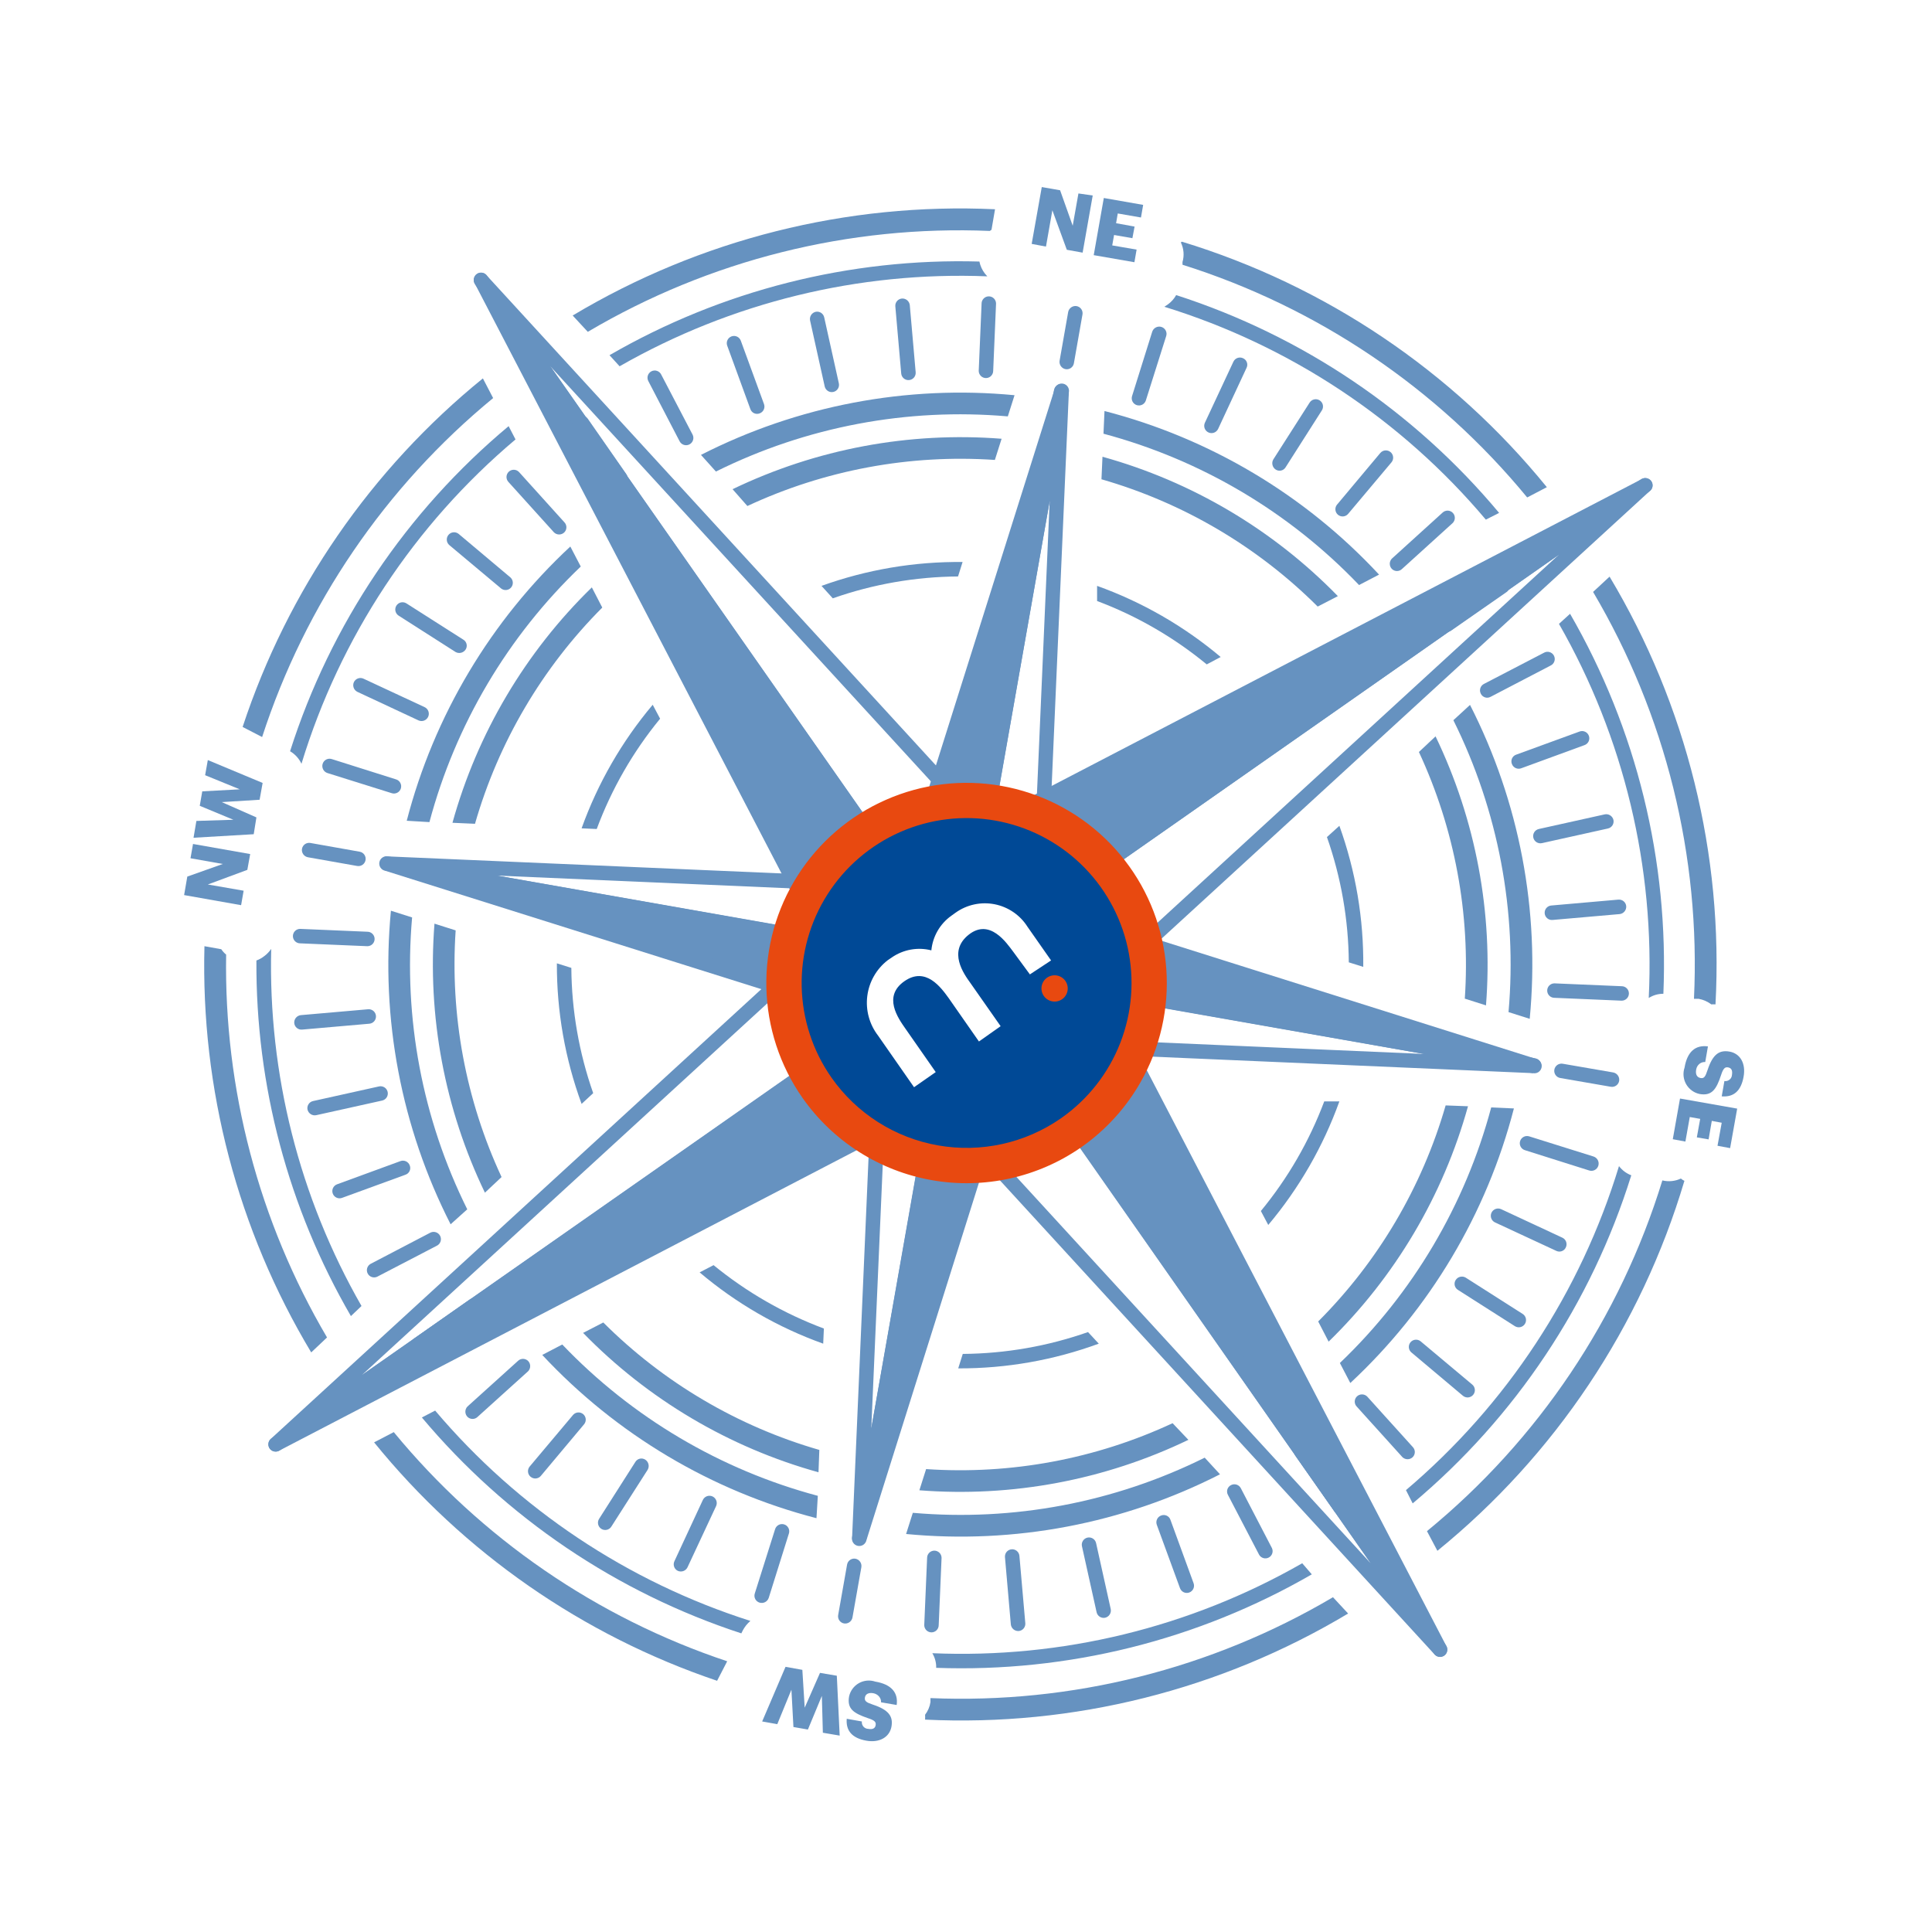 <svg width="317" height="317" viewBox="0 0 317 317" fill="none" xmlns="http://www.w3.org/2000/svg">
<g filter="url(#filter0_d)">
<circle cx="158.193" cy="158.193" r="138.193" fill="white"/>
<mask id="path-2-outside-1" maskUnits="userSpaceOnUse" x="35.164" y="35.867" width="245" height="245" fill="black">
<rect fill="white" x="35.164" y="35.867" width="245" height="245"/>
<path fill-rule="evenodd" clip-rule="evenodd" d="M134.617 156.261L136.748 160.359H136.888C137.001 160.569 137.173 160.742 137.382 160.856C137.591 160.97 137.828 161.022 138.066 161.004L153.302 159.829L57.761 226.729L134.617 156.261ZM133.462 154.04L42.648 237.3C42.575 237.359 42.508 237.425 42.451 237.498C42.32 237.653 42.228 237.841 42.188 238.043C42.124 238.359 42.189 238.687 42.368 238.954C42.546 239.222 42.824 239.408 43.139 239.471C43.421 239.527 43.713 239.482 43.963 239.344C44.012 239.32 44.06 239.293 44.106 239.262L44.111 239.259L153.338 182.433L236.596 273.246C236.658 273.323 236.728 273.392 236.804 273.451C236.958 273.578 237.141 273.666 237.34 273.706C237.656 273.769 237.983 273.704 238.251 273.526C238.519 273.348 238.705 273.07 238.768 272.755C238.824 272.471 238.778 272.177 238.638 271.926C238.615 271.879 238.589 271.833 238.559 271.788L238.557 271.785L181.731 162.556L272.468 79.367L272.486 79.354C272.754 79.176 272.94 78.898 273.003 78.583C273.066 78.267 273.001 77.939 272.823 77.672C272.644 77.404 272.367 77.218 272.051 77.155C271.971 77.139 271.889 77.131 271.808 77.132C271.553 77.123 271.3 77.193 271.085 77.336L270.926 77.447L161.854 134.165L78.667 43.43L78.651 43.407C78.472 43.14 78.195 42.954 77.879 42.891C77.564 42.828 77.236 42.892 76.968 43.071C76.701 43.249 76.515 43.527 76.452 43.842C76.436 43.923 76.428 44.004 76.428 44.084C76.419 44.34 76.489 44.594 76.632 44.81L76.746 44.972L133.462 154.04ZM180.576 160.336L257.318 89.972L161.891 156.768L177.125 155.593C177.363 155.575 177.601 155.627 177.81 155.741C178.019 155.855 178.19 156.028 178.303 156.238H178.443L180.576 160.336ZM159.126 162.592L160.301 177.829C160.319 178.066 160.267 178.304 160.153 178.513C160.038 178.722 159.866 178.893 159.656 179.006V179.147L155.558 181.279L226.026 258.133L225.939 258.009L159.126 162.592ZM150.886 146.604L89.272 58.58L159.634 135.32L155.534 137.452V137.592C155.325 137.705 155.152 137.876 155.038 138.085C154.923 138.294 154.872 138.532 154.89 138.769L156.04 153.964L150.886 146.604Z"/>
</mask>
<path fill-rule="evenodd" clip-rule="evenodd" d="M134.617 156.261L136.748 160.359H136.888C137.001 160.569 137.173 160.742 137.382 160.856C137.591 160.97 137.828 161.022 138.066 161.004L153.302 159.829L57.761 226.729L134.617 156.261ZM133.462 154.04L42.648 237.3C42.575 237.359 42.508 237.425 42.451 237.498C42.32 237.653 42.228 237.841 42.188 238.043C42.124 238.359 42.189 238.687 42.368 238.954C42.546 239.222 42.824 239.408 43.139 239.471C43.421 239.527 43.713 239.482 43.963 239.344C44.012 239.32 44.06 239.293 44.106 239.262L44.111 239.259L153.338 182.433L236.596 273.246C236.658 273.323 236.728 273.392 236.804 273.451C236.958 273.578 237.141 273.666 237.34 273.706C237.656 273.769 237.983 273.704 238.251 273.526C238.519 273.348 238.705 273.07 238.768 272.755C238.824 272.471 238.778 272.177 238.638 271.926C238.615 271.879 238.589 271.833 238.559 271.788L238.557 271.785L181.731 162.556L272.468 79.367L272.486 79.354C272.754 79.176 272.94 78.898 273.003 78.583C273.066 78.267 273.001 77.939 272.823 77.672C272.644 77.404 272.367 77.218 272.051 77.155C271.971 77.139 271.889 77.131 271.808 77.132C271.553 77.123 271.3 77.193 271.085 77.336L270.926 77.447L161.854 134.165L78.667 43.43L78.651 43.407C78.472 43.14 78.195 42.954 77.879 42.891C77.564 42.828 77.236 42.892 76.968 43.071C76.701 43.249 76.515 43.527 76.452 43.842C76.436 43.923 76.428 44.004 76.428 44.084C76.419 44.34 76.489 44.594 76.632 44.81L76.746 44.972L133.462 154.04ZM180.576 160.336L257.318 89.972L161.891 156.768L177.125 155.593C177.363 155.575 177.601 155.627 177.81 155.741C178.019 155.855 178.19 156.028 178.303 156.238H178.443L180.576 160.336ZM159.126 162.592L160.301 177.829C160.319 178.066 160.267 178.304 160.153 178.513C160.038 178.722 159.866 178.893 159.656 179.006V179.147L155.558 181.279L226.026 258.133L225.939 258.009L159.126 162.592ZM150.886 146.604L89.272 58.58L159.634 135.32L155.534 137.452V137.592C155.325 137.705 155.152 137.876 155.038 138.085C154.923 138.294 154.872 138.532 154.89 138.769L156.04 153.964L150.886 146.604Z" fill="white"/>
<path d="M136.748 160.359L130.538 163.589L132.498 167.359H136.748V160.359ZM134.617 156.261L140.827 153.031L136.615 144.931L129.886 151.101L134.617 156.261ZM136.888 160.359L143.05 157.038L141.067 153.359H136.888V160.359ZM137.382 160.856L134.02 166.996L134.02 166.996L137.382 160.856ZM138.066 161.004L138.586 167.985L138.595 167.984L138.604 167.983L138.066 161.004ZM153.302 159.829L157.318 165.563L178.285 150.881L152.764 152.85L153.302 159.829ZM57.761 226.729L53.031 221.569L61.776 232.463L57.761 226.729ZM42.648 237.3L47.018 242.769L47.203 242.62L47.379 242.459L42.648 237.3ZM133.462 154.04L138.193 159.2L142.149 155.573L139.673 150.811L133.462 154.04ZM42.451 237.498L47.796 242.018L47.87 241.931L47.941 241.841L42.451 237.498ZM42.188 238.043L35.324 236.671L35.324 236.671L42.188 238.043ZM42.368 238.954L48.192 235.071L48.192 235.071L42.368 238.954ZM43.139 239.471L41.766 246.335L41.767 246.335L43.139 239.471ZM43.963 239.344L40.913 233.043L40.745 233.125L40.582 233.214L43.963 239.344ZM44.106 239.262L47.95 245.113L48.034 245.057L48.117 244.999L44.106 239.262ZM44.111 239.259L40.88 233.049L40.475 233.26L40.1 233.522L44.111 239.259ZM153.338 182.433L158.498 177.703L154.87 173.746L150.108 176.224L153.338 182.433ZM236.596 273.246L242.065 268.876L241.917 268.691L241.756 268.516L236.596 273.246ZM236.804 273.451L241.269 268.059L241.182 267.988L241.093 267.919L236.804 273.451ZM237.34 273.706L235.967 280.57L235.968 280.57L237.34 273.706ZM238.251 273.526L242.134 279.35L242.134 279.35L238.251 273.526ZM238.768 272.755L245.632 274.128L245.632 274.127L238.768 272.755ZM238.638 271.926L232.35 275.003L232.432 275.17L232.523 275.332L238.638 271.926ZM238.559 271.788L244.41 267.945L244.352 267.856L244.291 267.77L238.559 271.788ZM238.557 271.785L232.347 275.016L232.56 275.425L232.825 275.803L238.557 271.785ZM181.731 162.556L177 157.397L173.043 161.025L175.521 165.787L181.731 162.556ZM272.468 79.367L268.454 73.632L268.077 73.896L267.738 74.207L272.468 79.367ZM272.486 79.354L268.603 73.53L268.537 73.574L268.472 73.62L272.486 79.354ZM273.003 78.583L266.139 77.21L266.139 77.21L273.003 78.583ZM272.823 77.672L266.998 81.555L266.999 81.555L272.823 77.672ZM272.051 77.155L270.678 84.019L270.678 84.019L272.051 77.155ZM271.808 77.132L271.565 84.127L271.701 84.132L271.837 84.132L271.808 77.132ZM271.085 77.336L267.222 71.498L267.145 71.549L267.069 71.602L271.085 77.336ZM270.926 77.447L274.156 83.657L274.565 83.445L274.942 83.18L270.926 77.447ZM161.854 134.165L156.694 138.896L160.321 142.852L165.083 140.376L161.854 134.165ZM78.667 43.43L72.932 47.444L73.196 47.821L73.507 48.161L78.667 43.43ZM78.651 43.407L72.826 47.29L72.871 47.356L72.916 47.422L78.651 43.407ZM77.879 42.891L76.507 49.755L76.507 49.755L77.879 42.891ZM76.968 43.071L73.085 37.247L73.085 37.247L76.968 43.071ZM76.452 43.842L69.588 42.47L69.588 42.47L76.452 43.842ZM76.428 44.084L83.424 44.338L83.429 44.199L83.428 44.06L76.428 44.084ZM76.632 44.81L70.795 48.673L70.846 48.75L70.899 48.826L76.632 44.81ZM76.746 44.972L82.956 41.742L82.743 41.333L82.479 40.956L76.746 44.972ZM180.576 160.336L174.366 163.567L178.578 171.665L185.306 165.496L180.576 160.336ZM257.318 89.972L262.049 95.131L253.304 84.237L257.318 89.972ZM161.891 156.768L157.877 151.033L136.9 165.717L162.43 163.747L161.891 156.768ZM177.125 155.593L176.605 148.612L176.596 148.613L176.587 148.614L177.125 155.593ZM178.303 156.238L172.141 159.559L174.124 163.238H178.303V156.238ZM178.443 156.238L184.653 153.007L182.692 149.238H178.443V156.238ZM159.126 162.592L164.86 158.576L150.178 137.609L152.146 163.13L159.126 162.592ZM160.301 177.829L167.282 177.308L167.281 177.299L167.28 177.29L160.301 177.829ZM159.656 179.006L156.334 172.845L152.656 174.828V179.006H159.656ZM159.656 179.147L162.887 185.356L166.656 183.395V179.147H159.656ZM155.558 181.279L152.327 175.069L144.23 179.281L150.399 186.009L155.558 181.279ZM226.026 258.133L220.866 262.864L231.763 254.123L226.026 258.133ZM225.939 258.009L231.676 253.999L231.673 253.994L225.939 258.009ZM89.272 58.58L94.431 53.85L83.537 62.594L89.272 58.58ZM150.886 146.604L145.151 150.618L145.152 150.62L150.886 146.604ZM159.634 135.32L162.863 141.53L170.963 137.318L164.793 130.589L159.634 135.32ZM155.534 137.452L152.305 131.241L148.534 133.202V137.452H155.534ZM155.534 137.592L158.856 143.754L162.534 141.771V137.592H155.534ZM155.038 138.085L161.177 141.447L161.177 141.447L155.038 138.085ZM154.89 138.769L147.909 139.289L147.91 139.298L154.89 138.769ZM156.04 153.964L150.306 157.98L164.947 178.888L163.02 153.436L156.04 153.964ZM142.959 157.13L140.827 153.031L128.406 159.49L130.538 163.589L142.959 157.13ZM136.888 153.359H136.748V167.359H136.888V153.359ZM140.744 154.716C141.721 155.251 142.522 156.058 143.05 157.038L130.727 163.681C131.481 165.08 132.625 166.232 134.02 166.996L140.744 154.716ZM137.546 154.024C138.656 153.941 139.767 154.181 140.744 154.716L134.02 166.996C135.415 167.76 137.001 168.103 138.586 167.985L137.546 154.024ZM152.764 152.85L137.528 154.025L138.604 167.983L153.841 166.808L152.764 152.85ZM61.776 232.463L157.318 165.563L149.287 154.095L53.746 220.995L61.776 232.463ZM129.886 151.101L53.031 221.569L62.492 231.888L139.348 161.42L129.886 151.101ZM47.379 242.459L138.193 159.2L128.732 148.881L37.918 232.14L47.379 242.459ZM47.941 241.841C47.671 242.182 47.361 242.494 47.018 242.769L38.279 231.831C37.788 232.223 37.346 232.668 36.961 233.155L47.941 241.841ZM49.052 239.416C48.858 240.384 48.422 241.277 47.796 242.018L37.105 232.979C36.217 234.029 35.598 235.297 35.324 236.671L49.052 239.416ZM48.192 235.071C49.044 236.349 49.353 237.911 49.052 239.416L35.324 236.671C34.896 238.807 35.335 241.025 36.544 242.837L48.192 235.071ZM44.512 232.607C46.017 232.908 47.341 233.794 48.192 235.071L36.543 242.837C37.752 244.65 39.63 245.908 41.766 246.335L44.512 232.607ZM40.582 233.214C41.775 232.557 43.166 232.338 44.512 232.607L41.767 246.335C43.676 246.717 45.652 246.407 47.344 245.473L40.582 233.214ZM40.263 233.412C40.472 233.274 40.69 233.151 40.913 233.043L47.014 245.644C47.335 245.488 47.648 245.311 47.95 245.113L40.263 233.412ZM40.1 233.522L40.095 233.526L48.117 244.999L48.122 244.996L40.1 233.522ZM150.108 176.224L40.88 233.049L47.342 245.469L156.569 188.643L150.108 176.224ZM241.756 268.516L158.498 177.703L148.179 187.164L231.437 277.977L241.756 268.516ZM241.093 267.919C241.452 268.197 241.779 268.518 242.065 268.876L231.128 277.616C231.537 278.128 232.004 278.586 232.515 278.983L241.093 267.919ZM238.713 266.842C239.659 267.031 240.536 267.453 241.269 268.059L232.34 278.843C233.379 279.703 234.624 280.302 235.967 280.57L238.713 266.842ZM234.368 267.702C235.645 266.85 237.208 266.541 238.713 266.842L235.968 280.57C238.103 280.997 240.321 280.559 242.134 279.35L234.368 267.702ZM231.904 271.382C232.205 269.877 233.091 268.553 234.368 267.702L242.134 279.35C243.946 278.142 245.205 276.263 245.632 274.128L231.904 271.382ZM232.523 275.332C231.855 274.135 231.633 272.734 231.904 271.382L245.632 274.127C246.016 272.207 245.7 270.22 244.754 268.52L232.523 275.332ZM232.709 275.632C232.576 275.43 232.457 275.22 232.35 275.003L244.926 268.85C244.773 268.538 244.601 268.235 244.41 267.945L232.709 275.632ZM232.825 275.803L232.827 275.806L244.291 267.77L244.289 267.767L232.825 275.803ZM175.521 165.787L232.347 275.016L244.767 268.554L187.94 159.326L175.521 165.787ZM267.738 74.207L177 157.397L186.461 167.716L277.199 84.527L267.738 74.207ZM268.472 73.62L268.454 73.632L276.482 85.102L276.501 85.089L268.472 73.62ZM266.139 77.21C266.44 75.705 267.326 74.381 268.603 73.53L276.369 85.179C278.182 83.97 279.44 82.091 279.867 79.955L266.139 77.21ZM266.999 81.555C266.147 80.278 265.838 78.715 266.139 77.21L279.867 79.955C280.294 77.82 279.856 75.601 278.647 73.789L266.999 81.555ZM270.678 84.019C269.174 83.718 267.85 82.832 266.998 81.555L278.647 73.789C277.439 71.976 275.56 70.718 273.424 70.291L270.678 84.019ZM271.837 84.132C271.451 84.133 271.063 84.096 270.678 84.019L273.424 70.291C272.879 70.182 272.328 70.129 271.779 70.132L271.837 84.132ZM274.948 83.173C273.941 83.84 272.757 84.169 271.565 84.127L272.051 70.136C270.349 70.077 268.659 70.547 267.222 71.498L274.948 83.173ZM274.942 83.18L275.101 83.069L267.069 71.602L266.91 71.713L274.942 83.18ZM165.083 140.376L274.156 83.657L267.697 71.236L158.624 127.955L165.083 140.376ZM73.507 48.161L156.694 138.896L167.014 129.435L83.826 38.7L73.507 48.161ZM72.916 47.422L72.932 47.444L84.401 39.416L84.385 39.393L72.916 47.422ZM76.507 49.755C75.002 49.454 73.678 48.567 72.826 47.29L84.475 39.525C83.267 37.712 81.388 36.454 79.252 36.027L76.507 49.755ZM80.851 48.895C79.574 49.747 78.011 50.056 76.507 49.755L79.252 36.027C77.116 35.599 74.898 36.038 73.085 37.247L80.851 48.895ZM83.316 45.215C83.015 46.72 82.129 48.044 80.851 48.895L73.085 37.247C71.273 38.455 70.015 40.334 69.588 42.47L83.316 45.215ZM83.428 44.06C83.43 44.446 83.392 44.833 83.316 45.215L69.588 42.47C69.479 43.013 69.426 43.562 69.428 44.109L83.428 44.06ZM82.47 40.947C83.138 41.956 83.467 43.143 83.424 44.338L69.433 43.831C69.371 45.538 69.841 47.232 70.795 48.673L82.47 40.947ZM82.479 40.956L82.366 40.794L70.899 48.826L71.012 48.987L82.479 40.956ZM139.673 150.811L82.956 41.742L70.535 48.201L127.252 157.27L139.673 150.811ZM185.306 165.496L262.049 95.131L252.587 84.812L175.845 155.177L185.306 165.496ZM253.304 84.237L157.877 151.033L165.905 162.503L261.332 95.706L253.304 84.237ZM162.43 163.747L177.664 162.572L176.587 148.614L161.353 149.789L162.43 163.747ZM177.645 162.573C176.535 162.656 175.424 162.416 174.448 161.881L181.172 149.601C179.777 148.837 178.191 148.494 176.605 148.612L177.645 162.573ZM174.448 161.881C173.471 161.346 172.67 160.54 172.141 159.559L184.465 152.916C183.71 151.516 182.567 150.365 181.172 149.601L174.448 161.881ZM178.303 163.238H178.443V149.238H178.303V163.238ZM172.233 159.468L174.366 163.567L186.785 157.106L184.653 153.007L172.233 159.468ZM152.146 163.13L153.322 178.367L167.28 177.29L166.105 162.053L152.146 163.13ZM153.32 178.349C153.238 177.239 153.478 176.128 154.013 175.151L166.293 181.875C167.056 180.48 167.4 178.894 167.282 177.308L153.32 178.349ZM154.013 175.151C154.548 174.174 155.354 173.373 156.334 172.845L162.978 185.168C164.377 184.414 165.529 183.27 166.293 181.875L154.013 175.151ZM152.656 179.006V179.147H166.656V179.006H152.656ZM156.425 172.937L152.327 175.069L158.789 187.488L162.887 185.356L156.425 172.937ZM150.399 186.009L220.866 262.864L231.185 253.402L160.718 176.548L150.399 186.009ZM231.763 254.123L231.676 253.999L220.201 262.019L220.288 262.143L231.763 254.123ZM231.673 253.994L164.86 158.576L153.392 166.607L220.205 262.024L231.673 253.994ZM83.537 62.594L145.151 150.618L156.621 142.59L95.006 54.566L83.537 62.594ZM164.793 130.589L94.431 53.85L84.112 63.311L154.474 140.051L164.793 130.589ZM158.764 143.662L162.863 141.53L156.404 129.109L152.305 131.241L158.764 143.662ZM162.534 137.592V137.452H148.534V137.592H162.534ZM161.177 141.447C160.643 142.424 159.836 143.225 158.856 143.754L152.213 131.43C150.813 132.185 149.662 133.328 148.898 134.723L161.177 141.447ZM161.87 138.249C161.953 139.36 161.712 140.47 161.177 141.447L148.898 134.723C148.134 136.118 147.791 137.704 147.909 139.289L161.87 138.249ZM163.02 153.436L161.87 138.241L147.91 139.298L149.06 154.493L163.02 153.436ZM145.152 150.62L150.306 157.98L161.774 149.949L156.62 142.589L145.152 150.62Z" fill="white" mask="url(#path-2-outside-1)"/>
<mask id="path-4-outside-2" maskUnits="userSpaceOnUse" x="35.164" y="35.867" width="245" height="245" fill="black">
<rect fill="white" x="35.164" y="35.867" width="245" height="245"/>
<path fill-rule="evenodd" clip-rule="evenodd" d="M134.617 156.261L136.748 160.359H136.888C137.001 160.569 137.173 160.742 137.382 160.856C137.591 160.97 137.828 161.022 138.066 161.004L153.302 159.829L57.761 226.729L134.617 156.261ZM133.462 154.04L42.648 237.3C42.574 237.359 42.508 237.425 42.45 237.498C42.319 237.654 42.228 237.841 42.188 238.043C42.124 238.359 42.189 238.687 42.368 238.954C42.546 239.222 42.824 239.408 43.139 239.471C43.422 239.527 43.714 239.481 43.964 239.343C44.013 239.32 44.06 239.293 44.106 239.262L44.111 239.259L153.338 182.433L236.596 273.246C236.658 273.323 236.728 273.392 236.804 273.451C236.958 273.578 237.141 273.667 237.34 273.706C237.656 273.769 237.983 273.705 238.251 273.526C238.519 273.348 238.705 273.07 238.768 272.755C238.824 272.471 238.778 272.178 238.639 271.927C238.615 271.88 238.589 271.833 238.559 271.788L238.557 271.785L181.73 162.556L272.468 79.367L272.486 79.354C272.754 79.175 272.94 78.898 273.003 78.582C273.066 78.267 273.001 77.939 272.823 77.672C272.644 77.404 272.367 77.218 272.051 77.155C271.97 77.139 271.889 77.131 271.807 77.131C271.553 77.123 271.3 77.193 271.085 77.336L270.926 77.447L161.854 134.165L78.666 43.43L78.651 43.407C78.472 43.14 78.195 42.954 77.879 42.891C77.564 42.828 77.236 42.892 76.968 43.071C76.701 43.249 76.515 43.527 76.452 43.842C76.436 43.923 76.428 44.004 76.428 44.084C76.419 44.34 76.489 44.594 76.632 44.81L76.745 44.971L133.462 154.04ZM180.576 160.336L257.318 89.971L161.891 156.768L177.125 155.593C177.363 155.575 177.601 155.627 177.81 155.741C178.019 155.855 178.19 156.028 178.303 156.238H178.443L180.576 160.336ZM159.126 162.592L160.301 177.829C160.319 178.066 160.267 178.304 160.153 178.513C160.038 178.722 159.866 178.893 159.656 179.006V179.146L155.558 181.278L226.026 258.133L225.978 258.065L159.126 162.592ZM150.695 146.331L89.271 58.58L159.634 135.32L155.534 137.451V137.592C155.325 137.705 155.152 137.876 155.038 138.085C154.923 138.294 154.872 138.532 154.89 138.769L156.04 153.964L150.695 146.331Z"/>
</mask>
<path fill-rule="evenodd" clip-rule="evenodd" d="M134.617 156.261L136.748 160.359H136.888C137.001 160.569 137.173 160.742 137.382 160.856C137.591 160.97 137.828 161.022 138.066 161.004L153.302 159.829L57.761 226.729L134.617 156.261ZM133.462 154.04L42.648 237.3C42.574 237.359 42.508 237.425 42.45 237.498C42.319 237.654 42.228 237.841 42.188 238.043C42.124 238.359 42.189 238.687 42.368 238.954C42.546 239.222 42.824 239.408 43.139 239.471C43.422 239.527 43.714 239.481 43.964 239.343C44.013 239.32 44.06 239.293 44.106 239.262L44.111 239.259L153.338 182.433L236.596 273.246C236.658 273.323 236.728 273.392 236.804 273.451C236.958 273.578 237.141 273.667 237.34 273.706C237.656 273.769 237.983 273.705 238.251 273.526C238.519 273.348 238.705 273.07 238.768 272.755C238.824 272.471 238.778 272.178 238.639 271.927C238.615 271.88 238.589 271.833 238.559 271.788L238.557 271.785L181.73 162.556L272.468 79.367L272.486 79.354C272.754 79.175 272.94 78.898 273.003 78.582C273.066 78.267 273.001 77.939 272.823 77.672C272.644 77.404 272.367 77.218 272.051 77.155C271.97 77.139 271.889 77.131 271.807 77.131C271.553 77.123 271.3 77.193 271.085 77.336L270.926 77.447L161.854 134.165L78.666 43.43L78.651 43.407C78.472 43.14 78.195 42.954 77.879 42.891C77.564 42.828 77.236 42.892 76.968 43.071C76.701 43.249 76.515 43.527 76.452 43.842C76.436 43.923 76.428 44.004 76.428 44.084C76.419 44.34 76.489 44.594 76.632 44.81L76.745 44.971L133.462 154.04ZM180.576 160.336L257.318 89.971L161.891 156.768L177.125 155.593C177.363 155.575 177.601 155.627 177.81 155.741C178.019 155.855 178.19 156.028 178.303 156.238H178.443L180.576 160.336ZM159.126 162.592L160.301 177.829C160.319 178.066 160.267 178.304 160.153 178.513C160.038 178.722 159.866 178.893 159.656 179.006V179.146L155.558 181.278L226.026 258.133L225.978 258.065L159.126 162.592ZM150.695 146.331L89.271 58.58L159.634 135.32L155.534 137.451V137.592C155.325 137.705 155.152 137.876 155.038 138.085C154.923 138.294 154.872 138.532 154.89 138.769L156.04 153.964L150.695 146.331Z" fill="white"/>
<path d="M136.748 160.359L130.538 163.589L132.498 167.359H136.748V160.359ZM134.617 156.261L140.827 153.031L136.615 144.931L129.886 151.101L134.617 156.261ZM136.888 160.359L143.05 157.038L141.067 153.359H136.888V160.359ZM137.382 160.856L134.019 166.996L134.02 166.996L137.382 160.856ZM138.066 161.004L138.586 167.985L138.595 167.984L138.604 167.983L138.066 161.004ZM153.302 159.829L157.317 165.563L178.285 150.881L152.764 152.85L153.302 159.829ZM57.761 226.729L53.031 221.569L61.776 232.463L57.761 226.729ZM42.648 237.3L47.017 242.769L47.203 242.62L47.379 242.459L42.648 237.3ZM133.462 154.04L138.193 159.2L142.149 155.573L139.673 150.811L133.462 154.04ZM42.45 237.498L47.798 242.015L47.871 241.928L47.942 241.839L42.45 237.498ZM42.188 238.043L35.324 236.671L35.324 236.671L42.188 238.043ZM42.368 238.954L48.192 235.071L48.192 235.071L42.368 238.954ZM43.139 239.471L41.766 246.335L41.767 246.335L43.139 239.471ZM43.964 239.343L40.912 233.044L40.743 233.125L40.58 233.216L43.964 239.343ZM44.106 239.262L47.95 245.113L48.038 245.055L48.124 244.995L44.106 239.262ZM44.111 239.259L40.88 233.049L40.471 233.262L40.093 233.527L44.111 239.259ZM153.338 182.433L158.498 177.703L154.87 173.746L150.107 176.224L153.338 182.433ZM236.596 273.246L242.066 268.877L241.917 268.691L241.756 268.516L236.596 273.246ZM236.804 273.451L241.268 268.059L241.182 267.987L241.093 267.918L236.804 273.451ZM237.34 273.706L235.967 280.57L235.968 280.57L237.34 273.706ZM238.251 273.526L242.134 279.351L242.134 279.35L238.251 273.526ZM238.768 272.755L231.904 271.381L231.904 271.382L238.768 272.755ZM238.639 271.927L232.349 274.999L232.43 275.166L232.52 275.328L238.639 271.927ZM238.559 271.788L244.409 267.943L244.351 267.856L244.291 267.77L238.559 271.788ZM238.557 271.785L232.347 275.015L232.56 275.425L232.825 275.802L238.557 271.785ZM181.73 162.556L177 157.397L173.043 161.024L175.521 165.787L181.73 162.556ZM272.468 79.367L268.454 73.632L268.077 73.896L267.738 74.207L272.468 79.367ZM272.486 79.354L268.603 73.53L268.537 73.574L268.472 73.62L272.486 79.354ZM273.003 78.582L266.139 77.21L266.139 77.21L273.003 78.582ZM272.823 77.672L266.998 81.554L266.999 81.555L272.823 77.672ZM272.051 77.155L273.424 70.291L273.424 70.291L272.051 77.155ZM271.807 77.131L271.57 84.127L271.706 84.132L271.842 84.131L271.807 77.131ZM271.085 77.336L267.222 71.498L267.145 71.549L267.069 71.602L271.085 77.336ZM270.926 77.447L274.156 83.657L274.565 83.444L274.942 83.18L270.926 77.447ZM161.854 134.165L156.694 138.896L160.321 142.852L165.083 140.376L161.854 134.165ZM78.666 43.43L72.932 47.444L73.196 47.821L73.507 48.16L78.666 43.43ZM78.651 43.407L72.826 47.29L72.871 47.356L72.916 47.421L78.651 43.407ZM77.879 42.891L76.507 49.755L76.507 49.755L77.879 42.891ZM76.968 43.071L73.085 37.247L73.085 37.247L76.968 43.071ZM76.452 43.842L83.316 45.215L83.316 45.215L76.452 43.842ZM76.428 44.084L83.424 44.338L83.429 44.2L83.428 44.062L76.428 44.084ZM76.632 44.81L70.795 48.673L70.846 48.75L70.899 48.826L76.632 44.81ZM76.745 44.971L82.956 41.742L82.743 41.333L82.479 40.956L76.745 44.971ZM180.576 160.336L174.366 163.567L178.578 171.664L185.306 165.496L180.576 160.336ZM257.318 89.971L262.049 95.131L253.304 84.237L257.318 89.971ZM161.891 156.768L157.877 151.033L136.9 165.717L162.429 163.747L161.891 156.768ZM177.125 155.593L176.605 148.612L176.596 148.613L176.587 148.614L177.125 155.593ZM178.303 156.238L172.141 159.559L174.124 163.238H178.303V156.238ZM178.443 156.238L184.653 153.007L182.692 149.238H178.443V156.238ZM159.126 162.592L164.86 158.577L150.178 137.609L152.146 163.13L159.126 162.592ZM160.301 177.829L167.282 177.308L167.281 177.299L167.28 177.29L160.301 177.829ZM159.656 179.006L156.334 172.845L152.656 174.828V179.006H159.656ZM159.656 179.146L162.887 185.356L166.656 183.395V179.146H159.656ZM155.558 181.278L152.327 175.069L144.23 179.281L150.399 186.009L155.558 181.278ZM226.026 258.133L220.866 262.864L231.763 254.123L226.026 258.133ZM225.978 258.065L231.716 254.055L231.712 254.05L225.978 258.065ZM89.271 58.58L94.431 53.849L83.536 62.594L89.271 58.58ZM150.695 146.331L144.96 150.346L144.961 150.347L150.695 146.331ZM159.634 135.32L162.863 141.53L170.963 137.318L164.793 130.589L159.634 135.32ZM155.534 137.451L152.305 131.241L148.534 133.202V137.451H155.534ZM155.534 137.592L158.856 143.753L162.534 141.77V137.592H155.534ZM155.038 138.085L161.177 141.447L161.177 141.447L155.038 138.085ZM154.89 138.769L147.909 139.289L147.91 139.298L154.89 138.769ZM156.04 153.964L150.306 157.98L164.947 178.887L163.02 153.436L156.04 153.964ZM142.959 157.13L140.827 153.031L128.406 159.49L130.538 163.589L142.959 157.13ZM136.888 153.359H136.748V167.359H136.888V153.359ZM140.744 154.716C141.721 155.251 142.522 156.057 143.05 157.038L130.727 163.681C131.481 165.081 132.625 166.232 134.019 166.996L140.744 154.716ZM137.546 154.024C138.656 153.941 139.767 154.181 140.744 154.716L134.02 166.996C135.415 167.76 137.001 168.103 138.586 167.985L137.546 154.024ZM152.764 152.85L137.528 154.025L138.604 167.983L153.841 166.808L152.764 152.85ZM61.776 232.463L157.317 165.563L149.287 154.095L53.746 220.995L61.776 232.463ZM129.886 151.101L53.031 221.569L62.492 231.888L139.347 161.42L129.886 151.101ZM47.379 242.459L138.193 159.2L128.732 148.881L37.918 232.14L47.379 242.459ZM47.942 241.839C47.672 242.181 47.362 242.493 47.017 242.769L38.279 231.83C37.786 232.224 37.344 232.67 36.959 233.158L47.942 241.839ZM49.052 239.416C48.858 240.383 48.423 241.276 47.798 242.015L37.103 232.982C36.216 234.031 35.598 235.298 35.324 236.671L49.052 239.416ZM48.192 235.071C49.044 236.348 49.353 237.911 49.052 239.416L35.324 236.671C34.896 238.806 35.335 241.025 36.544 242.837L48.192 235.071ZM44.512 232.607C46.017 232.908 47.341 233.794 48.192 235.071L36.543 242.837C37.752 244.65 39.63 245.908 41.766 246.335L44.512 232.607ZM40.58 233.216C41.773 232.557 43.166 232.338 44.512 232.607L41.767 246.335C43.677 246.717 45.654 246.406 47.348 245.471L40.58 233.216ZM40.263 233.412C40.471 233.275 40.688 233.152 40.912 233.044L47.016 245.643C47.337 245.487 47.65 245.31 47.95 245.113L40.263 233.412ZM40.093 233.527L40.089 233.53L48.124 244.995L48.129 244.991L40.093 233.527ZM150.107 176.224L40.88 233.049L47.342 245.469L156.569 188.643L150.107 176.224ZM241.756 268.516L158.498 177.703L148.178 187.164L231.437 277.977L241.756 268.516ZM241.093 267.918C241.451 268.196 241.779 268.518 242.066 268.877L231.127 277.615C231.537 278.128 232.004 278.587 232.516 278.984L241.093 267.918ZM238.713 266.842C239.661 267.032 240.537 267.454 241.268 268.059L232.341 278.843C233.378 279.702 234.622 280.301 235.967 280.57L238.713 266.842ZM234.368 267.702C235.645 266.85 237.208 266.541 238.713 266.842L235.968 280.57C238.103 280.997 240.321 280.559 242.134 279.351L234.368 267.702ZM231.904 271.382C232.205 269.877 233.091 268.553 234.368 267.702L242.134 279.35C243.946 278.142 245.205 276.263 245.632 274.127L231.904 271.382ZM232.52 275.328C231.855 274.132 231.633 272.733 231.904 271.381L245.632 274.128C246.015 272.209 245.701 270.225 244.757 268.527L232.52 275.328ZM232.71 275.633C232.575 275.427 232.454 275.216 232.349 274.999L244.929 268.856C244.776 268.544 244.603 268.239 244.409 267.943L232.71 275.633ZM232.825 275.802L232.827 275.806L244.291 267.77L244.289 267.767L232.825 275.802ZM175.521 165.787L232.347 275.015L244.767 268.554L187.94 159.326L175.521 165.787ZM267.738 74.207L177 157.397L186.461 167.716L277.199 84.526L267.738 74.207ZM268.472 73.62L268.454 73.632L276.483 85.101L276.501 85.088L268.472 73.62ZM266.139 77.21C266.44 75.705 267.326 74.381 268.603 73.53L276.369 85.178C278.182 83.97 279.44 82.091 279.867 79.955L266.139 77.21ZM266.999 81.555C266.147 80.277 265.838 78.715 266.139 77.21L279.867 79.955C280.294 77.82 279.856 75.601 278.647 73.789L266.999 81.555ZM270.678 84.019C269.174 83.718 267.85 82.832 266.998 81.554L278.647 73.789C277.439 71.976 275.56 70.718 273.424 70.291L270.678 84.019ZM271.842 84.131C271.454 84.133 271.064 84.096 270.679 84.019L273.424 70.291C272.876 70.181 272.323 70.129 271.772 70.132L271.842 84.131ZM274.948 83.173C273.942 83.838 272.761 84.168 271.57 84.127L272.044 70.135C270.344 70.078 268.657 70.548 267.222 71.498L274.948 83.173ZM274.942 83.18L275.1 83.069L267.069 71.602L266.911 71.713L274.942 83.18ZM165.083 140.376L274.156 83.657L267.697 71.236L158.624 127.955L165.083 140.376ZM73.507 48.16L156.694 138.896L167.014 129.435L83.826 38.699L73.507 48.16ZM72.916 47.421L72.932 47.444L84.401 39.416L84.386 39.393L72.916 47.421ZM76.507 49.755C75.002 49.454 73.678 48.567 72.826 47.29L84.475 39.525C83.267 37.712 81.388 36.454 79.252 36.027L76.507 49.755ZM80.851 48.895C79.574 49.747 78.011 50.056 76.507 49.755L79.252 36.027C77.116 35.599 74.898 36.038 73.085 37.247L80.851 48.895ZM83.316 45.215C83.015 46.72 82.129 48.044 80.851 48.895L73.085 37.247C71.273 38.455 70.015 40.334 69.588 42.47L83.316 45.215ZM83.428 44.062C83.429 44.446 83.392 44.833 83.316 45.215L69.588 42.469C69.479 43.013 69.427 43.561 69.428 44.107L83.428 44.062ZM82.47 40.947C83.138 41.956 83.467 43.143 83.424 44.338L69.433 43.83C69.371 45.537 69.841 47.232 70.795 48.673L82.47 40.947ZM82.479 40.956L82.366 40.794L70.899 48.826L71.012 48.987L82.479 40.956ZM139.673 150.811L82.956 41.742L70.535 48.201L127.252 157.27L139.673 150.811ZM185.306 165.496L262.049 95.131L252.587 84.812L175.845 155.177L185.306 165.496ZM253.304 84.237L157.877 151.033L165.905 162.503L261.332 95.706L253.304 84.237ZM162.429 163.747L177.664 162.572L176.587 148.614L161.353 149.789L162.429 163.747ZM177.645 162.573C176.535 162.656 175.424 162.416 174.448 161.881L181.172 149.601C179.777 148.837 178.191 148.494 176.605 148.612L177.645 162.573ZM174.448 161.881C173.471 161.346 172.67 160.539 172.141 159.559L184.465 152.916C183.71 151.516 182.567 150.365 181.172 149.601L174.448 161.881ZM178.303 163.238H178.443V149.238H178.303V163.238ZM172.233 159.468L174.366 163.567L186.785 157.106L184.653 153.007L172.233 159.468ZM152.146 163.13L153.322 178.367L167.28 177.29L166.105 162.053L152.146 163.13ZM153.32 178.349C153.238 177.238 153.478 176.128 154.013 175.151L166.293 181.875C167.056 180.48 167.4 178.894 167.282 177.308L153.32 178.349ZM154.013 175.151C154.548 174.174 155.354 173.373 156.334 172.845L162.978 185.168C164.377 184.413 165.529 183.27 166.293 181.875L154.013 175.151ZM152.656 179.006V179.146H166.656V179.006H152.656ZM156.425 172.937L152.327 175.069L158.789 187.488L162.887 185.356L156.425 172.937ZM150.399 186.009L220.866 262.864L231.185 253.402L160.718 176.548L150.399 186.009ZM231.763 254.123L231.716 254.055L220.24 262.075L220.288 262.143L231.763 254.123ZM231.712 254.05L164.86 158.577L153.392 166.607L220.244 262.08L231.712 254.05ZM83.536 62.594L144.96 150.346L156.43 142.317L95.006 54.566L83.536 62.594ZM164.793 130.589L94.431 53.849L84.112 63.311L154.474 140.051L164.793 130.589ZM158.764 143.662L162.863 141.53L156.404 129.109L152.305 131.241L158.764 143.662ZM162.534 137.592V137.451H148.534V137.592H162.534ZM161.177 141.447C160.643 142.424 159.836 143.225 158.856 143.753L152.213 131.43C150.813 132.184 149.662 133.328 148.898 134.723L161.177 141.447ZM161.87 138.249C161.953 139.359 161.712 140.47 161.177 141.447L148.898 134.723C148.134 136.118 147.791 137.704 147.909 139.289L161.87 138.249ZM163.02 153.436L161.87 138.241L147.91 139.298L149.06 154.493L163.02 153.436ZM144.961 150.347L150.306 157.98L161.774 149.949L156.429 142.316L144.961 150.347Z" fill="white" mask="url(#path-4-outside-2)"/>
<g opacity="0.6">
<path d="M179.457 41.866L186.133 43.025L186.492 40.956L182.492 40.266L182.795 38.556L185.802 39.08L186.161 37.176L183.126 36.625L183.402 35.025L187.209 35.687L187.568 33.618L181.112 32.487L179.457 41.866ZM169.277 40.018L171.622 40.459L172.671 34.5L175.043 40.983L177.636 41.453L179.292 32.073L176.947 31.742L176.009 37.038L173.94 31.218L170.933 30.693L169.277 40.018Z" fill="#004996"/>
<path d="M275.655 180.245L274.469 186.921L276.538 187.307L277.255 183.28L278.966 183.583L278.414 186.618L280.345 186.949L280.869 183.914L282.497 184.218L281.807 187.997L283.876 188.383L285.035 181.9L275.655 180.245ZM276.4 175.169C276.249 175.614 276.195 176.086 276.239 176.554C276.284 177.022 276.426 177.475 276.658 177.884C276.89 178.293 277.206 178.648 277.584 178.927C277.963 179.205 278.396 179.401 278.855 179.5C280.869 179.859 281.614 178.755 282.386 176.41C282.745 175.279 283.048 175.031 283.573 175.141C284.097 175.252 284.29 175.638 284.18 176.355C284.174 176.507 284.136 176.655 284.068 176.791C284.001 176.927 283.905 177.048 283.788 177.144C283.671 177.24 283.534 177.311 283.388 177.351C283.241 177.391 283.088 177.399 282.938 177.376L282.497 179.886C284.511 180.052 285.669 178.948 286.083 176.686C286.497 174.424 285.476 172.852 283.793 172.548C282.111 172.245 281.035 172.962 280.179 175.555C279.821 176.659 279.6 176.99 279.021 176.879C278.441 176.769 278.165 176.3 278.303 175.5C278.441 174.7 279.103 174.203 279.793 174.258L280.235 171.693C278.193 171.417 276.841 172.548 276.4 175.169Z" fill="#004996"/>
<path d="M41.63 136.877L42.072 134.118L36.389 131.608L42.596 131.222L43.092 128.463L34.099 124.711L33.657 127.194L39.34 129.511L33.188 129.842L32.775 132.215L38.292 134.505L32.223 134.698L31.754 137.456L41.63 136.877ZM39.561 148.519L39.975 146.146L34.099 145.126L40.582 142.726L41.051 140.132L31.671 138.477L31.257 140.822L36.554 141.76L30.733 143.829L30.209 146.864L39.561 148.519Z" fill="#004996"/>
<path d="M174.189 64.156L147.291 149.429L157.581 158.313L174.189 64.156Z" fill="#004996"/>
<path d="M251.738 174.892L166.438 147.994L157.582 158.312L251.738 174.892Z" fill="#004996"/>
<path d="M141.002 252.441L167.9 167.168L157.582 158.312L141.002 252.441Z" fill="#004996"/>
<path d="M63.453 141.705L148.726 168.603L157.609 158.313L63.453 141.705Z" fill="#004996"/>
<path d="M269.945 79.633L156.119 138.863L157.581 158.312L269.945 79.633Z" fill="#004996"/>
<path d="M45.244 236.965L159.07 177.734L157.581 158.312L45.244 236.965Z" fill="#004996"/>
<path d="M78.93 45.949L138.133 159.775L157.582 158.313L78.93 45.949Z" fill="#004996"/>
<path d="M236.262 270.65L177.031 156.824L157.582 158.314L236.262 270.65Z" fill="#004996"/>
<path d="M169.167 152.657L172.229 82.199L159.125 156.437L169.167 152.657ZM175.374 64.377L171.484 153.54C171.479 153.773 171.406 153.999 171.274 154.19C171.141 154.381 170.955 154.53 170.739 154.616L157.939 159.416C157.642 159.525 157.315 159.514 157.026 159.385C156.738 159.256 156.511 159.02 156.394 158.727C156.34 158.519 156.34 158.3 156.394 158.092L172.946 63.963C173.007 63.667 173.178 63.405 173.424 63.231C173.671 63.057 173.975 62.983 174.275 63.025C174.574 63.068 174.846 63.222 175.035 63.458C175.224 63.694 175.315 63.993 175.291 64.294" fill="#004996"/>
<path d="M163.235 169.872L233.694 172.934L159.456 159.83L163.235 169.872ZM251.515 176.079L162.353 172.217C162.119 172.203 161.893 172.123 161.703 171.986C161.513 171.849 161.365 171.662 161.277 171.444L156.476 158.644C156.368 158.347 156.379 158.02 156.508 157.731C156.637 157.443 156.873 157.216 157.166 157.099C157.374 157.045 157.593 157.045 157.801 157.099L251.929 173.651C252.225 173.712 252.487 173.883 252.662 174.13C252.836 174.376 252.91 174.68 252.867 174.98C252.825 175.279 252.67 175.551 252.434 175.74C252.199 175.929 251.899 176.02 251.598 175.996" fill="#004996"/>
<path d="M146.16 149.07L173.03 63.88C173.063 63.726 173.125 63.58 173.214 63.45C173.303 63.32 173.417 63.209 173.549 63.123C173.681 63.038 173.829 62.979 173.983 62.95C174.138 62.921 174.297 62.923 174.451 62.956C174.605 62.988 174.751 63.051 174.881 63.14C175.01 63.229 175.121 63.343 175.207 63.475C175.293 63.607 175.352 63.754 175.381 63.909C175.41 64.064 175.408 64.222 175.375 64.376L158.767 158.643C158.728 158.857 158.633 159.057 158.492 159.222C158.381 159.333 158.25 159.421 158.106 159.481C157.961 159.542 157.807 159.572 157.65 159.572C157.494 159.572 157.339 159.542 157.194 159.481C157.05 159.421 156.919 159.333 156.809 159.222L146.491 150.367C146.317 150.211 146.193 150.008 146.134 149.782C146.075 149.556 146.084 149.318 146.16 149.098V149.07ZM169.885 81.812L148.643 149.07L156.919 156.077L169.885 81.812Z" fill="#004996"/>
<path d="M166.823 146.865L252.014 173.735C252.325 173.801 252.597 173.988 252.77 174.254C252.943 174.52 253.004 174.845 252.938 175.156C252.872 175.467 252.685 175.739 252.419 175.912C252.152 176.085 251.828 176.146 251.517 176.08L157.388 159.527C157.174 159.488 156.975 159.393 156.809 159.252C156.698 159.141 156.61 159.01 156.55 158.866C156.49 158.721 156.459 158.567 156.459 158.41C156.459 158.254 156.49 158.099 156.55 157.954C156.61 157.81 156.698 157.679 156.809 157.569L165.665 147.279C165.815 147.097 166.016 146.965 166.243 146.901C166.47 146.837 166.711 146.844 166.934 146.92L166.823 146.865ZM234.22 170.645L166.961 149.403L159.982 157.679L234.22 170.645Z" fill="#004996"/>
<path d="M146.022 163.941L142.959 234.4L156.063 160.162L146.022 163.941ZM139.814 252.221L143.677 162.976C143.691 162.742 143.771 162.516 143.907 162.326C144.044 162.136 144.232 161.988 144.449 161.9L157.167 157.099C157.464 156.991 157.791 157.002 158.079 157.131C158.368 157.26 158.595 157.496 158.712 157.789C158.766 157.997 158.766 158.216 158.712 158.424L142.159 252.552C142.099 252.848 141.928 253.11 141.681 253.285C141.434 253.459 141.13 253.533 140.831 253.49C140.532 253.448 140.26 253.293 140.071 253.057C139.882 252.822 139.79 252.523 139.814 252.221" fill="#004996"/>
<path d="M151.952 146.726L81.493 143.664L155.731 156.768L151.952 146.726ZM63.672 140.519L152.918 144.381C153.152 144.395 153.377 144.475 153.567 144.612C153.758 144.749 153.905 144.936 153.993 145.154L158.794 157.871C158.902 158.168 158.891 158.495 158.762 158.784C158.634 159.072 158.397 159.299 158.104 159.416C157.896 159.47 157.678 159.47 157.469 159.416L63.341 142.864C63.185 142.841 63.035 142.786 62.901 142.703C62.767 142.62 62.651 142.511 62.561 142.382C62.471 142.253 62.407 142.107 62.376 141.952C62.344 141.798 62.343 141.639 62.375 141.484C62.429 141.189 62.593 140.926 62.834 140.747C63.074 140.567 63.374 140.486 63.672 140.519" fill="#004996"/>
<path d="M168.975 167.526L142.16 252.717C142.094 253.028 141.907 253.3 141.641 253.473C141.375 253.646 141.05 253.707 140.739 253.641C140.428 253.575 140.156 253.388 139.983 253.122C139.81 252.856 139.749 252.531 139.815 252.22L156.368 158.092C156.407 157.878 156.502 157.678 156.643 157.512C156.754 157.401 156.885 157.313 157.029 157.253C157.174 157.193 157.328 157.162 157.485 157.162C157.641 157.162 157.796 157.193 157.941 157.253C158.085 157.313 158.216 157.401 158.326 157.512L168.616 166.368C168.798 166.518 168.93 166.72 168.994 166.946C169.058 167.173 169.051 167.414 168.975 167.637V167.526ZM145.25 234.923L166.492 167.664L158.216 160.685L145.25 234.923Z" fill="#004996"/>
<path d="M148.367 169.68L63.177 142.865C62.866 142.799 62.594 142.613 62.42 142.346C62.247 142.08 62.187 141.755 62.253 141.444C62.318 141.133 62.505 140.861 62.772 140.688C63.038 140.515 63.362 140.454 63.673 140.52L157.802 157.073C158.016 157.112 158.216 157.207 158.381 157.349C158.492 157.459 158.58 157.59 158.64 157.734C158.7 157.879 158.731 158.034 158.731 158.19C158.731 158.346 158.7 158.501 158.64 158.646C158.58 158.79 158.492 158.921 158.381 159.031L149.664 169.377C149.514 169.558 149.312 169.69 149.085 169.754C148.858 169.818 148.618 169.812 148.395 169.735L148.367 169.68ZM81.109 146.01L148.367 167.252L155.347 158.976L81.109 146.01Z" fill="#004996"/>
<path d="M175.154 164.935L255.82 90.973L159.98 158.066L175.154 164.935ZM270.689 80.572L176.174 167.225C176.001 167.381 175.786 167.482 175.555 167.517C175.324 167.551 175.089 167.517 174.878 167.418L157.111 159.39C156.968 159.327 156.838 159.236 156.73 159.123C156.621 159.01 156.536 158.876 156.48 158.73C156.424 158.584 156.397 158.428 156.401 158.271C156.405 158.115 156.44 157.96 156.504 157.817C156.596 157.618 156.739 157.447 156.918 157.321L269.255 78.641C269.516 78.468 269.835 78.403 270.143 78.459C270.452 78.516 270.727 78.69 270.91 78.945C271.09 79.192 271.168 79.499 271.127 79.803C271.086 80.106 270.929 80.382 270.689 80.572" fill="#004996"/>
<path d="M155.568 137.788L269.311 78.64C269.574 78.464 269.897 78.401 270.207 78.463C270.518 78.525 270.791 78.708 270.966 78.971C271.142 79.234 271.206 79.557 271.144 79.867C271.081 80.178 270.899 80.451 270.635 80.626L158.271 159.278C158.101 159.399 157.9 159.466 157.692 159.471C157.536 159.487 157.379 159.471 157.229 159.425C157.079 159.379 156.94 159.304 156.819 159.204C156.699 159.104 156.599 158.981 156.526 158.842C156.454 158.703 156.409 158.552 156.395 158.395L154.933 139.084C154.916 138.85 154.966 138.617 155.079 138.411C155.191 138.205 155.361 138.037 155.568 137.926V137.788ZM254.496 89.04L157.361 139.526L158.63 156.078L254.496 89.04Z" fill="#004996"/>
<path d="M140.035 151.665L59.369 225.627L155.18 158.645L140.035 151.665ZM44.499 236.028L139.014 149.375C139.187 149.219 139.403 149.118 139.633 149.083C139.864 149.049 140.099 149.083 140.311 149.182L158.077 157.21C158.221 157.273 158.35 157.363 158.459 157.477C158.567 157.59 158.652 157.724 158.708 157.87C158.765 158.016 158.792 158.172 158.788 158.329C158.783 158.485 158.748 158.64 158.684 158.783C158.592 158.982 158.45 159.153 158.27 159.279L45.934 237.959C45.668 238.134 45.345 238.199 45.032 238.143C44.718 238.087 44.439 237.912 44.251 237.655C44.08 237.402 44.011 237.095 44.057 236.793C44.103 236.491 44.261 236.218 44.499 236.028" fill="#004996"/>
<path d="M159.623 178.81L45.879 237.986C45.616 238.161 45.293 238.225 44.983 238.163C44.673 238.101 44.4 237.918 44.224 237.655C44.048 237.391 43.984 237.069 44.047 236.758C44.109 236.448 44.292 236.175 44.555 235.999L156.919 157.32C157.089 157.199 157.29 157.132 157.498 157.127C157.653 157.111 157.809 157.128 157.957 157.174C158.105 157.22 158.242 157.296 158.361 157.396C158.479 157.496 158.576 157.619 158.646 157.758C158.716 157.897 158.757 158.048 158.767 158.203L160.257 177.514C160.274 177.748 160.224 177.981 160.111 178.187C159.999 178.393 159.829 178.561 159.623 178.672V178.81ZM60.749 227.613L157.94 177.072L156.671 160.52L60.749 227.613Z" fill="#004996"/>
<path d="M164.23 140.74L90.268 60.074L157.36 155.885L164.23 140.74ZM79.867 45.204L166.52 139.719C166.676 139.892 166.777 140.108 166.811 140.338C166.846 140.569 166.811 140.805 166.713 141.016L158.685 158.782C158.622 158.926 158.531 159.055 158.418 159.164C158.305 159.272 158.171 159.357 158.025 159.413C157.879 159.47 157.723 159.497 157.566 159.493C157.409 159.488 157.255 159.453 157.112 159.389C156.913 159.297 156.742 159.155 156.616 158.975L77.936 46.639C77.763 46.377 77.698 46.059 77.754 45.75C77.811 45.441 77.985 45.167 78.239 44.983C78.487 44.803 78.794 44.725 79.098 44.767C79.401 44.808 79.677 44.965 79.867 45.204" fill="#004996"/>
<path d="M137.083 160.326L77.935 46.582C77.759 46.319 77.695 45.996 77.758 45.686C77.82 45.376 78.002 45.103 78.266 44.927C78.529 44.751 78.852 44.688 79.162 44.75C79.472 44.812 79.746 44.995 79.921 45.258L158.573 157.622C158.694 157.792 158.761 157.993 158.766 158.201C158.781 158.356 158.765 158.512 158.719 158.66C158.673 158.808 158.597 158.945 158.497 159.064C158.397 159.182 158.274 159.279 158.135 159.349C157.996 159.419 157.845 159.46 157.69 159.47L138.379 160.96C138.145 160.978 137.912 160.927 137.706 160.814C137.5 160.702 137.332 160.532 137.22 160.326H137.083ZM88.335 61.452L138.821 158.643L155.373 157.374L88.335 61.452Z" fill="#004996"/>
<path d="M150.96 175.859L224.922 256.525L157.94 160.685L150.96 175.859ZM235.323 271.394L148.67 176.879C148.514 176.706 148.413 176.491 148.378 176.26C148.344 176.03 148.378 175.794 148.477 175.583L156.505 157.816C156.568 157.673 156.658 157.543 156.772 157.435C156.885 157.326 157.018 157.241 157.165 157.185C157.311 157.129 157.467 157.102 157.624 157.106C157.78 157.11 157.934 157.145 158.077 157.209C158.271 157.309 158.441 157.451 158.574 157.623L237.254 269.96C237.428 270.226 237.494 270.549 237.438 270.862C237.381 271.175 237.207 271.454 236.95 271.643C236.697 271.813 236.389 271.883 236.088 271.837C235.786 271.791 235.513 271.633 235.323 271.394" fill="#004996"/>
<path d="M178.107 156.271L237.282 270.014C237.458 270.277 237.522 270.6 237.46 270.91C237.398 271.221 237.215 271.494 236.951 271.669C236.688 271.845 236.365 271.909 236.055 271.847C235.745 271.785 235.472 271.602 235.296 271.338L156.616 158.974C156.499 158.801 156.423 158.603 156.396 158.395C156.384 158.239 156.404 158.082 156.453 157.934C156.503 157.786 156.581 157.649 156.684 157.531C156.786 157.413 156.911 157.317 157.051 157.247C157.191 157.178 157.343 157.136 157.499 157.126L176.81 155.636C177.044 155.619 177.278 155.669 177.484 155.782C177.689 155.895 177.858 156.064 177.969 156.271H178.107ZM226.909 255.2L176.341 158.064L159.789 159.333L226.909 255.2Z" fill="#004996"/>
<path d="M66.736 134.669C71.215 117.42 80.528 101.81 93.578 89.674L95.289 92.957C83.319 104.39 74.728 118.898 70.46 134.89L66.736 134.669ZM73.936 200.88C65.844 185.01 62.446 167.162 64.142 149.429L67.618 150.532C66.173 167.025 69.304 183.596 76.667 198.424L73.936 200.88ZM133.966 249.103C116.724 244.639 101.114 235.346 88.971 222.315L92.254 220.605C103.687 232.574 118.195 241.165 134.187 245.433L133.966 249.103ZM200.176 241.902C184.291 250.005 166.421 253.403 148.671 251.696L149.774 248.22C166.266 249.665 182.838 246.534 197.666 239.171L200.176 241.902ZM248.399 181.872C243.93 199.141 234.616 214.772 221.557 226.922L219.846 223.639C231.816 212.207 240.406 197.699 244.675 181.706L248.399 181.872ZM241.199 115.662C249.302 131.547 252.7 149.417 250.993 167.168L247.517 166.064C248.962 149.572 245.831 133 238.468 118.172L241.199 115.662ZM181.224 67.439C198.497 71.897 214.132 81.212 226.274 94.281L222.991 95.992C211.559 84.022 197.051 75.432 181.058 71.163L181.224 67.439ZM115.014 74.639C130.883 66.547 148.732 63.149 166.464 64.845L165.361 68.321C148.869 66.876 132.297 70.007 117.469 77.37L115.014 74.639Z" fill="#004996"/>
<path d="M47.59 123.276C54.229 102.443 66.669 83.935 83.454 69.922L84.585 72.101C67.992 86.082 55.795 104.563 49.466 125.317C49.068 124.467 48.424 123.756 47.618 123.276H47.59ZM57.577 215.942C47.3 198.223 41.947 178.078 42.072 157.595C42.553 157.423 43 157.171 43.397 156.85C43.826 156.527 44.199 156.135 44.5 155.691C43.988 176.21 49.112 196.477 59.315 214.287L57.577 215.942ZM121.635 268C101.199 261.317 83.042 249.046 69.219 232.578L71.398 231.447C85.055 247.582 102.982 259.543 123.125 265.959C122.617 266.39 122.196 266.915 121.883 267.503L121.635 268ZM215.239 258.317C196.546 269.121 175.186 274.438 153.609 273.656C153.631 272.811 153.411 271.978 152.974 271.255C174.193 272.166 195.236 267.049 213.667 256.496L215.239 258.317ZM267.656 192.852C261.104 213.858 248.656 232.54 231.792 246.675L230.688 244.496C247.206 230.502 259.341 212.045 265.642 191.334C266.165 192.023 266.873 192.549 267.683 192.852H267.656ZM257.614 100.709C268.531 119.618 273.841 141.243 272.925 163.057C272.075 163.051 271.242 163.291 270.525 163.747C271.567 142.3 266.455 121.002 255.793 102.364L257.614 100.709ZM193.031 48.431C213.699 55.1 232.054 67.487 245.972 84.157L243.793 85.26C229.92 68.805 211.611 56.682 191.045 50.334L191.624 49.948C192.18 49.547 192.641 49.029 192.976 48.431H193.031ZM100.006 58.28C118.421 47.63 139.435 42.31 160.699 42.913C160.846 43.637 161.157 44.316 161.609 44.9L161.995 45.341C140.898 44.502 119.989 49.616 101.662 60.1L100.006 58.28Z" fill="#004996"/>
<path d="M39.809 119.276C47.204 96.833 60.887 76.984 79.231 62.087L80.914 65.315C63.231 79.858 50.079 99.156 43.009 120.932L39.809 119.276ZM51.064 221.902C39.008 201.802 32.931 178.681 33.546 155.251L36.305 155.747C36.527 156.079 36.797 156.377 37.105 156.63C36.741 178.693 42.469 200.428 53.658 219.447L51.064 221.902ZM117.661 275.781C95.581 268.322 76.067 254.758 61.382 236.661L64.61 234.979C78.95 252.404 97.91 265.436 119.316 272.58L117.661 275.781ZM221.197 264.746C200.287 277.275 176.135 283.332 151.787 282.153C151.802 281.887 151.802 281.62 151.787 281.353C152.251 280.749 152.555 280.038 152.669 279.284V278.622C175.821 279.601 198.761 273.852 218.714 262.07L221.197 264.746ZM276.372 193.763C269.277 217.61 255.153 238.763 235.846 254.455L234.135 251.228C252.394 236.266 265.83 216.246 272.758 193.68C273.775 193.926 274.845 193.819 275.793 193.377C275.993 193.545 276.215 193.685 276.455 193.79L276.372 193.763ZM264.095 94.613C276.751 115.754 282.803 140.193 281.476 164.796C281.246 164.781 281.016 164.781 280.786 164.796C280.177 164.334 279.469 164.022 278.717 163.885H277.944C279.056 140.493 273.302 117.287 261.392 97.124L264.095 94.613ZM193.94 39.659C217.455 46.836 238.297 60.859 253.805 79.937L250.578 81.62C235.824 63.681 216.176 50.416 194.023 43.438C194.033 43.291 194.033 43.144 194.023 42.997C194.335 41.924 194.237 40.773 193.747 39.769L193.94 39.659ZM93.963 51.77C114.846 39.27 138.951 33.206 163.263 34.334L162.684 37.7L162.408 37.893C139.283 36.924 116.373 42.673 96.446 54.446L93.963 51.77Z" fill="#004996"/>
<path d="M95.427 135.911C98.082 128.513 102.034 121.647 107.096 115.635L108.31 117.924C103.865 123.339 100.35 129.455 97.91 136.022L95.427 135.911ZM95.427 181.127C92.716 173.742 91.342 165.932 91.372 158.064L93.744 158.809C93.797 165.811 95.009 172.756 97.331 179.362L95.427 181.127ZM135.07 220.467C127.665 217.815 120.797 213.853 114.793 208.77L117.083 207.584C122.505 212.019 128.619 215.533 135.181 217.984L135.07 220.467ZM180.286 220.467C172.9 223.178 165.091 224.552 157.223 224.522L157.968 222.15C164.97 222.097 171.914 220.885 178.521 218.564L180.286 220.467ZM219.764 180.713C217.104 188.11 213.153 194.975 208.094 200.99L206.881 198.701C211.316 193.319 214.83 187.242 217.281 180.713H219.764ZM219.764 135.498C222.438 142.918 223.765 150.756 223.681 158.643L221.309 157.899C221.256 150.897 220.044 143.952 217.722 137.346L219.764 135.498ZM180.01 96.13C187.408 98.785 194.274 102.737 200.287 107.8L197.997 109.013C192.616 104.579 186.538 101.064 180.01 98.613V96.13ZM134.794 96.13C142.215 93.456 150.053 92.129 157.94 92.213L157.195 94.585C150.194 94.638 143.249 95.85 136.643 98.172L134.794 96.13Z" fill="#004996"/>
<path d="M74.239 135.001C78.311 120.33 86.203 107.002 97.109 96.378L98.82 99.689C88.974 109.561 81.789 121.766 77.936 135.166L74.239 135.001ZM79.564 195.693C72.957 181.969 70.101 166.739 71.288 151.553L74.764 152.657C73.825 166.566 76.416 180.487 82.295 193.128L79.564 195.693ZM134.298 241.571C119.627 237.499 106.299 229.607 95.675 218.701L98.986 216.991C108.847 226.843 121.043 234.037 134.435 237.902L134.298 241.571ZM194.99 236.247C181.265 242.854 166.036 245.71 150.85 244.523L151.954 241.047C165.854 241.99 179.767 239.399 192.397 233.516L194.99 236.247ZM240.868 181.513C236.796 196.184 228.904 209.512 217.998 220.136L216.288 216.825C226.14 206.964 233.334 194.768 237.199 181.375L240.868 181.513ZM235.544 120.821C242.151 134.545 245.007 149.775 243.82 164.961L240.344 163.857C241.282 149.948 238.692 136.027 232.813 123.386L235.544 120.821ZM180.893 74.943C195.564 79.015 208.891 86.906 219.515 97.813L216.205 99.523C206.333 89.677 194.127 82.492 180.727 78.639L180.893 74.943ZM120.2 80.267C133.925 73.66 149.154 70.804 164.34 71.991L163.237 75.467C149.279 74.514 135.308 77.114 122.628 83.026L120.2 80.267Z" fill="#004996"/>
<path d="M212.508 238.813C212.419 238.685 212.356 238.54 212.323 238.387C212.29 238.234 212.287 238.077 212.315 237.923C212.344 237.769 212.402 237.622 212.487 237.491C212.572 237.36 212.682 237.247 212.811 237.158C212.94 237.069 213.085 237.006 213.238 236.973C213.39 236.94 213.548 236.937 213.702 236.966C213.856 236.994 214.003 237.052 214.134 237.137C214.265 237.222 214.378 237.333 214.467 237.462L220.812 246.538C220.922 246.663 221.006 246.81 221.055 246.97C221.105 247.129 221.121 247.298 221.101 247.464C221.082 247.63 221.027 247.789 220.941 247.933C220.856 248.076 220.74 248.2 220.604 248.296C220.467 248.392 220.311 248.458 220.147 248.489C219.983 248.521 219.814 248.517 219.651 248.479C219.488 248.44 219.336 248.368 219.203 248.267C219.07 248.165 218.96 248.037 218.881 247.89L212.508 238.813ZM201.473 245.269C201.398 245.13 201.352 244.978 201.338 244.821C201.323 244.664 201.341 244.506 201.39 244.356C201.439 244.206 201.519 244.068 201.623 243.95C201.727 243.832 201.855 243.736 201.997 243.669C202.136 243.598 202.288 243.555 202.445 243.542C202.601 243.53 202.757 243.549 202.906 243.598C203.055 243.647 203.193 243.724 203.311 243.826C203.43 243.929 203.527 244.053 203.597 244.193L208.701 254.014C208.828 254.29 208.845 254.605 208.747 254.892C208.65 255.18 208.445 255.42 208.176 255.561C207.907 255.703 207.594 255.736 207.302 255.653C207.009 255.571 206.76 255.379 206.604 255.118L201.473 245.269ZM106.406 62.584C106.324 62.446 106.271 62.292 106.25 62.133C106.229 61.973 106.24 61.811 106.284 61.656C106.328 61.501 106.403 61.357 106.504 61.231C106.605 61.106 106.731 61.003 106.873 60.928C107.016 60.853 107.172 60.808 107.332 60.795C107.493 60.783 107.654 60.803 107.807 60.855C107.959 60.906 108.1 60.988 108.219 61.096C108.339 61.204 108.435 61.335 108.503 61.481L113.634 71.302C113.781 71.584 113.809 71.912 113.713 72.215C113.618 72.517 113.405 72.769 113.124 72.916C112.984 72.988 112.832 73.033 112.675 73.046C112.519 73.06 112.361 73.042 112.211 72.995C111.909 72.899 111.656 72.687 111.51 72.406L106.406 62.584ZM189.803 250.18C189.751 250.033 189.728 249.877 189.735 249.721C189.743 249.566 189.781 249.413 189.848 249.272C189.914 249.131 190.008 249.005 190.123 248.9C190.239 248.796 190.374 248.715 190.521 248.662C190.665 248.605 190.82 248.578 190.975 248.582C191.131 248.586 191.284 248.621 191.426 248.685C191.567 248.749 191.694 248.842 191.8 248.956C191.905 249.071 191.986 249.205 192.038 249.352L195.845 259.78C195.898 259.927 195.921 260.082 195.913 260.238C195.906 260.394 195.867 260.546 195.801 260.687C195.734 260.828 195.64 260.955 195.525 261.059C195.41 261.164 195.275 261.245 195.128 261.297C194.981 261.35 194.825 261.373 194.67 261.365C194.514 261.358 194.361 261.32 194.22 261.253C194.08 261.186 193.953 261.093 193.848 260.977C193.744 260.862 193.663 260.727 193.61 260.58L189.803 250.18ZM119.317 56.708C119.265 56.561 119.241 56.406 119.249 56.25C119.257 56.094 119.295 55.942 119.361 55.801C119.428 55.66 119.522 55.533 119.637 55.429C119.753 55.324 119.888 55.243 120.034 55.191C120.181 55.138 120.337 55.115 120.493 55.123C120.648 55.13 120.801 55.168 120.942 55.235C121.083 55.302 121.209 55.395 121.314 55.511C121.418 55.626 121.499 55.761 121.552 55.908L125.359 66.309C125.411 66.455 125.435 66.611 125.427 66.767C125.419 66.922 125.381 67.075 125.315 67.216C125.248 67.357 125.154 67.483 125.039 67.588C124.923 67.693 124.788 67.773 124.642 67.826C124.497 67.883 124.342 67.91 124.187 67.906C124.031 67.903 123.878 67.867 123.737 67.803C123.595 67.739 123.468 67.647 123.363 67.532C123.257 67.417 123.176 67.283 123.124 67.136L119.317 56.708ZM177.527 253.711C177.492 253.559 177.488 253.401 177.515 253.247C177.541 253.094 177.598 252.947 177.681 252.815C177.764 252.683 177.873 252.569 178 252.478C178.127 252.388 178.271 252.324 178.424 252.29C178.576 252.256 178.733 252.251 178.887 252.278C179.041 252.304 179.188 252.361 179.32 252.444C179.451 252.527 179.566 252.636 179.656 252.763C179.746 252.891 179.81 253.034 179.844 253.187L182.244 264.001C182.31 264.312 182.252 264.636 182.082 264.904C181.912 265.172 181.643 265.363 181.334 265.435C181.027 265.501 180.706 265.442 180.442 265.271C180.178 265.101 179.993 264.832 179.927 264.525L177.527 253.711ZM132.918 52.598C132.852 52.287 132.91 51.963 133.08 51.694C133.25 51.426 133.519 51.236 133.828 51.163C134.136 51.098 134.456 51.157 134.72 51.327C134.984 51.498 135.169 51.766 135.235 52.073L137.635 62.888C137.705 63.195 137.649 63.517 137.481 63.784C137.313 64.05 137.046 64.239 136.739 64.308C136.587 64.343 136.429 64.347 136.275 64.321C136.122 64.294 135.975 64.238 135.843 64.154C135.576 63.986 135.387 63.719 135.318 63.412L132.918 52.598ZM164.892 255.476C164.881 255.32 164.9 255.164 164.95 255.016C164.999 254.867 165.077 254.73 165.18 254.612C165.282 254.495 165.407 254.398 165.547 254.329C165.687 254.259 165.839 254.218 165.995 254.207C166.306 254.184 166.613 254.284 166.85 254.485C167.087 254.687 167.236 254.973 167.264 255.283L168.23 266.318C168.245 266.474 168.229 266.632 168.183 266.781C168.137 266.931 168.062 267.07 167.962 267.191C167.862 267.311 167.739 267.411 167.6 267.484C167.462 267.556 167.31 267.601 167.154 267.615C166.841 267.638 166.53 267.539 166.289 267.339C166.047 267.138 165.892 266.851 165.857 266.539L164.892 255.476ZM146.905 50.28C146.89 50.124 146.905 49.967 146.951 49.817C146.997 49.667 147.072 49.528 147.173 49.408C147.273 49.287 147.395 49.188 147.534 49.115C147.673 49.042 147.825 48.998 147.981 48.984C148.294 48.96 148.604 49.059 148.846 49.26C149.088 49.461 149.242 49.747 149.277 50.06L150.243 61.095C150.254 61.25 150.234 61.407 150.185 61.555C150.136 61.703 150.057 61.84 149.955 61.958C149.852 62.076 149.727 62.173 149.587 62.242C149.448 62.312 149.295 62.353 149.139 62.364C148.829 62.387 148.522 62.287 148.285 62.085C148.047 61.884 147.898 61.598 147.87 61.288L146.905 50.28ZM152.119 255.614C152.119 255.3 152.244 254.998 152.466 254.775C152.689 254.553 152.99 254.428 153.305 254.428C153.62 254.428 153.921 254.553 154.144 254.775C154.366 254.998 154.491 255.3 154.491 255.614L154.022 266.649C154.022 266.964 153.897 267.266 153.675 267.488C153.452 267.711 153.151 267.836 152.836 267.836C152.521 267.836 152.22 267.711 151.997 267.488C151.775 267.266 151.65 266.964 151.65 266.649L152.119 255.614ZM161.057 49.811C161.057 49.497 161.182 49.195 161.405 48.972C161.627 48.75 161.929 48.625 162.243 48.625C162.558 48.625 162.86 48.75 163.082 48.972C163.305 49.195 163.43 49.497 163.43 49.811L162.961 60.846C162.961 61.161 162.836 61.463 162.613 61.685C162.391 61.908 162.089 62.032 161.774 62.032C161.46 62.032 161.158 61.908 160.936 61.685C160.713 61.463 160.588 61.161 160.588 60.846L161.057 49.811ZM138.987 256.718C139.014 256.564 139.071 256.416 139.155 256.284C139.238 256.152 139.348 256.038 139.476 255.948C139.604 255.858 139.749 255.795 139.902 255.761C140.054 255.727 140.212 255.724 140.366 255.752C140.675 255.813 140.947 255.99 141.127 256.247C141.307 256.504 141.381 256.821 141.332 257.132L139.87 265.408C139.809 265.716 139.632 265.989 139.375 266.169C139.118 266.349 138.801 266.422 138.491 266.373C138.336 266.347 138.189 266.29 138.057 266.206C137.925 266.122 137.81 266.013 137.721 265.885C137.631 265.757 137.567 265.612 137.534 265.459C137.5 265.306 137.497 265.148 137.525 264.994L138.987 256.718ZM175.265 51.191C175.325 50.883 175.503 50.61 175.76 50.43C176.017 50.25 176.334 50.176 176.644 50.225C176.798 50.252 176.946 50.309 177.078 50.392C177.21 50.476 177.324 50.586 177.414 50.714C177.504 50.842 177.567 50.987 177.601 51.14C177.634 51.292 177.637 51.45 177.61 51.605L176.203 59.605C176.176 59.759 176.119 59.907 176.035 60.039C175.951 60.171 175.842 60.285 175.714 60.375C175.586 60.465 175.441 60.528 175.288 60.562C175.135 60.595 174.977 60.598 174.823 60.57C174.515 60.51 174.243 60.333 174.063 60.075C173.882 59.818 173.809 59.501 173.858 59.191L175.265 51.191ZM127.18 250.897C127.275 250.597 127.485 250.347 127.765 250.202C128.044 250.057 128.369 250.029 128.669 250.124C128.969 250.219 129.219 250.43 129.364 250.709C129.509 250.989 129.537 251.314 129.442 251.614L126.131 262.18C126.03 262.482 125.815 262.732 125.531 262.877C125.247 263.021 124.918 263.049 124.614 262.953C124.465 262.906 124.328 262.83 124.208 262.729C124.089 262.629 123.991 262.506 123.919 262.368C123.847 262.229 123.804 262.078 123.79 261.923C123.777 261.768 123.794 261.611 123.842 261.463L127.18 250.897ZM189.058 54.418C189.159 54.116 189.375 53.866 189.659 53.721C189.943 53.577 190.272 53.55 190.576 53.646C190.724 53.693 190.862 53.769 190.981 53.869C191.101 53.97 191.199 54.092 191.271 54.231C191.342 54.369 191.386 54.52 191.4 54.675C191.413 54.831 191.395 54.987 191.348 55.136L188.01 65.702C187.915 66.002 187.705 66.252 187.425 66.396C187.146 66.541 186.82 66.569 186.52 66.474C186.22 66.379 185.971 66.169 185.826 65.889C185.681 65.61 185.653 65.284 185.748 64.984L189.058 54.418ZM115.317 246.124C115.449 245.835 115.69 245.61 115.987 245.499C116.285 245.388 116.614 245.399 116.903 245.531C117.192 245.663 117.417 245.904 117.528 246.201C117.64 246.499 117.628 246.828 117.496 247.117L112.807 257.159C112.669 257.446 112.424 257.668 112.125 257.776C111.826 257.885 111.496 257.871 111.206 257.739C110.926 257.602 110.711 257.36 110.608 257.065C110.505 256.771 110.521 256.448 110.655 256.166L115.317 246.124ZM202.383 59.329C202.52 59.049 202.762 58.834 203.056 58.73C203.351 58.627 203.674 58.644 203.956 58.777C204.099 58.84 204.229 58.93 204.337 59.044C204.444 59.158 204.528 59.293 204.582 59.44C204.636 59.587 204.66 59.743 204.652 59.899C204.644 60.056 204.604 60.209 204.535 60.35L199.873 70.364C199.741 70.653 199.5 70.878 199.203 70.989C198.905 71.1 198.576 71.089 198.287 70.957C197.998 70.825 197.773 70.584 197.661 70.287C197.55 69.989 197.562 69.66 197.693 69.371L202.383 59.329ZM104.254 239.862C104.336 239.729 104.443 239.615 104.57 239.524C104.697 239.434 104.84 239.371 104.992 239.337C105.144 239.304 105.301 239.301 105.454 239.33C105.607 239.358 105.752 239.417 105.882 239.503C106.145 239.678 106.331 239.947 106.403 240.254C106.475 240.562 106.427 240.885 106.268 241.158L100.309 250.483C100.226 250.615 100.118 250.73 99.99 250.82C99.862 250.91 99.718 250.975 99.566 251.009C99.413 251.044 99.256 251.048 99.102 251.022C98.948 250.995 98.8 250.939 98.668 250.855C98.536 250.772 98.421 250.664 98.331 250.536C98.241 250.408 98.176 250.264 98.142 250.112C98.107 249.959 98.103 249.802 98.129 249.648C98.156 249.494 98.212 249.346 98.296 249.214L104.254 239.862ZM214.88 66.06C215.049 65.793 215.316 65.604 215.624 65.534C215.932 65.464 216.255 65.52 216.522 65.688C216.789 65.856 216.978 66.124 217.048 66.431C217.118 66.739 217.063 67.062 216.894 67.329L210.935 76.681C210.854 76.814 210.747 76.929 210.62 77.019C210.493 77.109 210.35 77.173 210.198 77.206C210.046 77.24 209.889 77.242 209.736 77.214C209.583 77.185 209.437 77.126 209.308 77.04C209.045 76.865 208.859 76.597 208.787 76.289C208.715 75.981 208.763 75.658 208.922 75.385L214.88 66.06ZM94.047 232.137C94.253 231.912 94.538 231.774 94.842 231.753C95.147 231.733 95.448 231.83 95.683 232.026C95.917 232.221 96.067 232.5 96.102 232.803C96.136 233.106 96.052 233.411 95.868 233.655L88.75 242.152C88.549 242.397 88.259 242.552 87.943 242.583C87.627 242.614 87.312 242.518 87.067 242.317C86.822 242.116 86.667 241.826 86.636 241.51C86.605 241.194 86.701 240.879 86.902 240.634L94.047 232.137ZM226.467 74.337C226.567 74.215 226.689 74.115 226.828 74.041C226.966 73.967 227.118 73.921 227.274 73.905C227.431 73.89 227.588 73.906 227.739 73.951C227.889 73.997 228.029 74.071 228.15 74.171C228.271 74.271 228.372 74.393 228.446 74.532C228.52 74.67 228.566 74.822 228.581 74.978C228.597 75.135 228.581 75.292 228.536 75.442C228.49 75.593 228.415 75.733 228.316 75.854L221.17 84.351C220.965 84.576 220.68 84.714 220.375 84.735C220.07 84.755 219.769 84.658 219.535 84.463C219.3 84.267 219.15 83.989 219.116 83.685C219.081 83.382 219.165 83.077 219.35 82.834L226.467 74.337ZM84.971 223.309C85.081 223.198 85.212 223.11 85.356 223.05C85.501 222.99 85.656 222.959 85.812 222.959C85.969 222.959 86.123 222.99 86.268 223.05C86.412 223.11 86.543 223.198 86.654 223.309C86.871 223.535 86.993 223.837 86.993 224.151C86.993 224.464 86.871 224.766 86.654 224.992L78.377 232.468C78.267 232.579 78.136 232.667 77.992 232.727C77.847 232.787 77.692 232.818 77.536 232.818C77.379 232.818 77.225 232.787 77.08 232.727C76.936 232.667 76.805 232.579 76.695 232.468C76.477 232.242 76.356 231.941 76.356 231.627C76.356 231.313 76.477 231.012 76.695 230.785L84.971 223.309ZM236.702 84.103C236.933 83.887 237.239 83.771 237.555 83.782C237.871 83.792 238.169 83.927 238.385 84.158C238.601 84.388 238.716 84.695 238.706 85.011C238.696 85.326 238.56 85.625 238.33 85.841L230.054 93.344C229.943 93.455 229.812 93.543 229.668 93.603C229.523 93.663 229.369 93.695 229.212 93.695C229.056 93.695 228.901 93.663 228.756 93.603C228.612 93.543 228.481 93.455 228.371 93.344C228.153 93.118 228.032 92.817 228.032 92.503C228.032 92.189 228.153 91.888 228.371 91.662L236.702 84.103ZM77.081 213.212C77.209 213.123 77.354 213.06 77.507 213.027C77.66 212.994 77.818 212.991 77.971 213.02C78.125 213.048 78.272 213.106 78.403 213.191C78.534 213.276 78.647 213.387 78.736 213.516C78.825 213.644 78.888 213.789 78.921 213.942C78.954 214.095 78.957 214.253 78.928 214.406C78.9 214.56 78.842 214.707 78.757 214.838C78.672 214.969 78.561 215.083 78.433 215.171L69.356 221.516C69.231 221.627 69.084 221.71 68.924 221.76C68.765 221.81 68.597 221.825 68.431 221.806C68.265 221.786 68.105 221.732 67.961 221.646C67.818 221.56 67.694 221.445 67.598 221.308C67.502 221.171 67.437 221.015 67.405 220.851C67.374 220.687 67.377 220.518 67.415 220.356C67.454 220.193 67.526 220.04 67.628 219.907C67.729 219.775 67.858 219.665 68.004 219.585L77.081 213.212ZM245.834 95.193C246.095 95.02 246.414 94.954 246.722 95.011C247.031 95.068 247.306 95.242 247.489 95.496C247.578 95.625 247.641 95.769 247.674 95.922C247.707 96.075 247.71 96.233 247.681 96.387C247.653 96.541 247.595 96.688 247.51 96.819C247.425 96.95 247.314 97.063 247.185 97.151L238.109 103.469C237.849 103.652 237.528 103.724 237.215 103.67C236.902 103.616 236.623 103.439 236.44 103.179C236.257 102.92 236.185 102.598 236.239 102.285C236.294 101.972 236.47 101.693 236.73 101.51L245.834 95.193ZM70.598 202.26C70.737 202.188 70.889 202.143 71.046 202.13C71.203 202.116 71.36 202.134 71.51 202.181C71.66 202.228 71.799 202.305 71.919 202.406C72.04 202.507 72.139 202.631 72.212 202.77C72.284 202.91 72.328 203.062 72.342 203.219C72.355 203.375 72.338 203.533 72.29 203.683C72.243 203.833 72.167 203.972 72.066 204.092C71.964 204.213 71.841 204.312 71.701 204.384L61.88 209.488C61.604 209.615 61.29 209.632 61.002 209.534C60.714 209.437 60.475 209.232 60.333 208.963C60.191 208.694 60.159 208.381 60.241 208.089C60.324 207.796 60.515 207.547 60.776 207.391L70.598 202.26ZM253.31 107.111C253.448 107.028 253.602 106.975 253.761 106.954C253.921 106.933 254.083 106.945 254.238 106.988C254.393 107.032 254.538 107.107 254.663 107.208C254.788 107.31 254.891 107.435 254.966 107.578C255.041 107.72 255.086 107.876 255.099 108.037C255.111 108.197 255.091 108.359 255.04 108.511C254.988 108.664 254.906 108.804 254.798 108.924C254.69 109.043 254.56 109.14 254.413 109.207L244.565 114.339C244.426 114.414 244.274 114.46 244.117 114.474C243.96 114.488 243.801 114.47 243.652 114.421C243.502 114.372 243.364 114.293 243.246 114.189C243.127 114.084 243.032 113.957 242.965 113.814C242.893 113.675 242.85 113.523 242.838 113.367C242.826 113.211 242.845 113.054 242.894 112.905C242.942 112.756 243.02 112.619 243.122 112.5C243.224 112.382 243.349 112.284 243.489 112.214L253.31 107.111ZM65.715 190.508C65.861 190.455 66.017 190.432 66.173 190.44C66.328 190.447 66.481 190.485 66.622 190.552C66.763 190.619 66.889 190.712 66.994 190.828C67.099 190.943 67.18 191.078 67.232 191.225C67.289 191.37 67.317 191.524 67.312 191.68C67.309 191.835 67.273 191.988 67.209 192.13C67.145 192.272 67.052 192.399 66.938 192.504C66.823 192.609 66.689 192.69 66.542 192.742L56.114 196.549C55.967 196.602 55.812 196.625 55.656 196.618C55.5 196.61 55.348 196.572 55.207 196.505C55.066 196.439 54.94 196.345 54.835 196.229C54.73 196.114 54.649 195.979 54.597 195.832C54.544 195.685 54.521 195.53 54.529 195.374C54.536 195.218 54.574 195.066 54.641 194.925C54.708 194.784 54.801 194.657 54.917 194.553C55.032 194.448 55.167 194.367 55.314 194.315L65.715 190.508ZM259.186 120.022C259.333 119.969 259.488 119.946 259.644 119.953C259.8 119.961 259.952 119.999 260.093 120.066C260.234 120.132 260.361 120.226 260.465 120.342C260.57 120.457 260.651 120.592 260.703 120.739C260.756 120.886 260.779 121.041 260.771 121.197C260.764 121.353 260.726 121.505 260.659 121.646C260.592 121.787 260.499 121.913 260.383 122.018C260.268 122.123 260.133 122.204 259.986 122.256L249.586 126.063C249.439 126.116 249.283 126.139 249.127 126.131C248.972 126.124 248.819 126.086 248.678 126.019C248.537 125.952 248.411 125.859 248.306 125.743C248.202 125.628 248.121 125.493 248.068 125.346C248.011 125.201 247.984 125.047 247.988 124.891C247.992 124.736 248.027 124.583 248.091 124.441C248.155 124.299 248.248 124.172 248.362 124.067C248.477 123.962 248.611 123.881 248.758 123.829L259.186 120.022ZM62.183 178.259C62.336 178.224 62.493 178.22 62.647 178.247C62.8 178.273 62.948 178.33 63.08 178.413C63.211 178.496 63.326 178.605 63.416 178.732C63.506 178.859 63.57 179.003 63.604 179.155C63.639 179.308 63.643 179.465 63.616 179.619C63.59 179.773 63.533 179.92 63.45 180.052C63.367 180.183 63.258 180.298 63.131 180.388C63.004 180.478 62.86 180.542 62.708 180.576L51.893 182.976C51.583 183.042 51.258 182.984 50.99 182.814C50.722 182.644 50.531 182.375 50.459 182.066C50.393 181.759 50.452 181.438 50.623 181.174C50.794 180.91 51.062 180.725 51.369 180.659L62.183 178.259ZM263.297 133.622C263.607 133.556 263.931 133.614 264.2 133.785C264.468 133.955 264.659 134.223 264.731 134.533C264.797 134.84 264.738 135.161 264.567 135.424C264.396 135.688 264.128 135.873 263.821 135.94L253.006 138.34C252.699 138.409 252.377 138.354 252.11 138.186C251.844 138.017 251.655 137.75 251.586 137.443C251.516 137.136 251.572 136.813 251.74 136.547C251.908 136.281 252.175 136.092 252.482 136.022L263.297 133.622ZM60.418 165.596C60.574 165.585 60.73 165.605 60.879 165.654C61.027 165.703 61.164 165.782 61.282 165.884C61.4 165.987 61.496 166.112 61.566 166.251C61.635 166.391 61.676 166.544 61.687 166.7C61.71 167.01 61.61 167.317 61.409 167.554C61.207 167.792 60.921 167.941 60.611 167.969L49.576 168.934C49.42 168.949 49.263 168.934 49.113 168.888C48.963 168.842 48.824 168.766 48.703 168.666C48.583 168.566 48.483 168.444 48.41 168.305C48.338 168.166 48.293 168.014 48.279 167.858C48.256 167.545 48.355 167.235 48.556 166.993C48.756 166.751 49.043 166.597 49.355 166.562L60.418 165.596ZM265.531 147.609C265.687 147.594 265.844 147.61 265.994 147.656C266.144 147.702 266.283 147.777 266.404 147.877C266.524 147.977 266.624 148.1 266.697 148.239C266.769 148.377 266.814 148.529 266.828 148.685C266.851 148.998 266.752 149.309 266.551 149.55C266.351 149.792 266.064 149.947 265.752 149.982L254.717 150.947C254.561 150.958 254.404 150.939 254.256 150.889C254.108 150.84 253.971 150.762 253.853 150.659C253.735 150.557 253.639 150.432 253.569 150.292C253.499 150.152 253.458 150 253.448 149.844C253.425 149.533 253.525 149.226 253.726 148.989C253.927 148.752 254.214 148.603 254.524 148.575L265.531 147.609ZM60.28 152.878C60.594 152.878 60.896 153.003 61.119 153.226C61.341 153.448 61.466 153.75 61.466 154.065C61.466 154.379 61.341 154.681 61.119 154.903C60.896 155.126 60.594 155.251 60.28 155.251L49.245 154.782C48.93 154.782 48.629 154.657 48.406 154.434C48.184 154.212 48.059 153.91 48.059 153.596C48.059 153.281 48.184 152.979 48.406 152.757C48.629 152.534 48.93 152.409 49.245 152.409L60.28 152.878ZM266.083 161.817C266.397 161.817 266.699 161.942 266.922 162.164C267.144 162.387 267.269 162.688 267.269 163.003C267.269 163.318 267.144 163.619 266.922 163.842C266.699 164.064 266.397 164.189 266.083 164.189L255.048 163.72C254.733 163.72 254.432 163.595 254.209 163.373C253.987 163.15 253.862 162.849 253.862 162.534C253.862 162.219 253.987 161.918 254.209 161.695C254.432 161.473 254.733 161.348 255.048 161.348L266.083 161.817ZM59.011 139.747C59.165 139.773 59.312 139.83 59.445 139.914C59.577 139.998 59.691 140.107 59.781 140.235C59.87 140.364 59.934 140.508 59.968 140.661C60.001 140.814 60.004 140.972 59.976 141.126C59.922 141.432 59.751 141.704 59.498 141.885C59.245 142.065 58.931 142.14 58.625 142.092L50.514 140.657C50.206 140.597 49.933 140.419 49.753 140.162C49.573 139.905 49.5 139.588 49.548 139.278C49.575 139.123 49.632 138.976 49.716 138.844C49.8 138.712 49.909 138.597 50.037 138.508C50.165 138.418 50.31 138.354 50.463 138.321C50.616 138.287 50.774 138.284 50.928 138.312L59.011 139.747ZM264.704 175.969C265.012 176.029 265.284 176.207 265.464 176.464C265.644 176.721 265.718 177.038 265.669 177.348C265.642 177.503 265.586 177.65 265.502 177.782C265.418 177.914 265.309 178.029 265.18 178.118C265.052 178.208 264.907 178.272 264.755 178.305C264.602 178.339 264.444 178.342 264.29 178.314L256.013 176.879C255.859 176.854 255.712 176.799 255.579 176.716C255.447 176.634 255.332 176.526 255.241 176.399C255.15 176.273 255.085 176.129 255.049 175.977C255.014 175.825 255.009 175.668 255.034 175.514C255.059 175.36 255.115 175.212 255.197 175.08C255.28 174.947 255.387 174.832 255.514 174.741C255.641 174.65 255.784 174.585 255.936 174.55C256.088 174.514 256.246 174.509 256.4 174.535L264.704 175.969ZM64.997 127.884C65.297 127.979 65.547 128.19 65.692 128.469C65.837 128.748 65.865 129.074 65.77 129.374C65.675 129.674 65.464 129.924 65.185 130.068C64.906 130.213 64.58 130.241 64.28 130.146L53.714 126.836C53.412 126.735 53.162 126.519 53.017 126.235C52.873 125.951 52.846 125.622 52.942 125.318C52.989 125.17 53.065 125.032 53.165 124.913C53.265 124.794 53.388 124.695 53.526 124.623C53.665 124.552 53.816 124.508 53.971 124.495C54.126 124.481 54.283 124.499 54.431 124.546L64.997 127.884ZM261.476 189.763C261.778 189.864 262.028 190.079 262.173 190.363C262.317 190.647 262.344 190.976 262.248 191.28C262.201 191.429 262.125 191.567 262.025 191.686C261.925 191.805 261.802 191.903 261.663 191.975C261.525 192.047 261.374 192.091 261.219 192.104C261.063 192.117 260.907 192.1 260.758 192.053L250.192 188.715C249.892 188.619 249.643 188.409 249.498 188.13C249.353 187.85 249.325 187.525 249.42 187.225C249.515 186.925 249.726 186.675 250.005 186.53C250.284 186.385 250.61 186.357 250.91 186.452L261.476 189.763ZM69.66 116.021C69.949 116.153 70.174 116.394 70.285 116.692C70.396 116.989 70.385 117.319 70.253 117.608C70.121 117.897 69.88 118.121 69.582 118.233C69.285 118.344 68.956 118.332 68.666 118.201L58.625 113.511C58.342 113.369 58.127 113.122 58.024 112.823C57.921 112.524 57.938 112.197 58.073 111.911C58.21 111.631 58.452 111.416 58.746 111.312C59.04 111.209 59.363 111.226 59.645 111.359L69.66 116.021ZM256.372 203.088C256.652 203.225 256.867 203.466 256.971 203.761C257.074 204.055 257.057 204.378 256.924 204.66C256.861 204.804 256.771 204.933 256.657 205.041C256.543 205.149 256.408 205.232 256.261 205.286C256.115 205.34 255.958 205.364 255.802 205.356C255.645 205.348 255.492 205.308 255.351 205.239L245.309 200.577C245.02 200.445 244.796 200.204 244.684 199.907C244.573 199.609 244.585 199.28 244.716 198.991C244.848 198.702 245.089 198.477 245.387 198.366C245.684 198.255 246.014 198.266 246.303 198.398L256.372 203.088ZM76.032 104.959C76.165 105.04 76.28 105.148 76.37 105.274C76.46 105.401 76.524 105.545 76.557 105.696C76.591 105.848 76.593 106.005 76.564 106.158C76.536 106.311 76.477 106.457 76.391 106.586C76.216 106.849 75.947 107.035 75.64 107.107C75.332 107.179 75.009 107.131 74.736 106.973L65.411 101.014C65.279 100.93 65.164 100.822 65.074 100.694C64.984 100.567 64.92 100.423 64.885 100.27C64.85 100.118 64.846 99.96 64.873 99.806C64.899 99.652 64.955 99.504 65.039 99.372C65.122 99.24 65.231 99.126 65.358 99.035C65.486 98.945 65.63 98.881 65.782 98.846C65.935 98.811 66.093 98.807 66.246 98.834C66.401 98.86 66.548 98.916 66.68 99L76.032 104.959ZM249.834 215.585C250.101 215.753 250.29 216.021 250.36 216.328C250.43 216.636 250.375 216.959 250.206 217.226C250.038 217.493 249.771 217.683 249.463 217.752C249.155 217.822 248.832 217.767 248.565 217.599L239.213 211.64C239.08 211.558 238.965 211.451 238.875 211.324C238.785 211.197 238.721 211.054 238.688 210.902C238.654 210.75 238.652 210.593 238.68 210.44C238.709 210.287 238.768 210.142 238.854 210.012C239.024 209.751 239.288 209.566 239.591 209.494C239.894 209.422 240.213 209.469 240.482 209.626L249.834 215.585ZM83.757 94.751C83.982 94.957 84.12 95.242 84.141 95.547C84.162 95.851 84.064 96.152 83.868 96.387C83.673 96.622 83.395 96.772 83.091 96.806C82.788 96.841 82.483 96.757 82.24 96.572L73.743 89.455C73.498 89.253 73.342 88.963 73.311 88.647C73.28 88.332 73.376 88.017 73.577 87.772C73.778 87.527 74.069 87.371 74.384 87.34C74.7 87.309 75.015 87.405 75.26 87.606L83.757 94.751ZM241.558 227.172C241.679 227.271 241.779 227.394 241.853 227.532C241.927 227.671 241.973 227.822 241.989 227.979C242.004 228.135 241.989 228.293 241.943 228.443C241.897 228.593 241.823 228.733 241.723 228.854C241.623 228.976 241.501 229.076 241.362 229.15C241.224 229.224 241.072 229.27 240.916 229.286C240.76 229.301 240.602 229.285 240.452 229.24C240.301 229.194 240.162 229.12 240.04 229.02L231.543 221.875C231.318 221.669 231.18 221.384 231.159 221.079C231.139 220.775 231.236 220.474 231.432 220.239C231.627 220.005 231.906 219.854 232.209 219.82C232.512 219.785 232.817 219.869 233.061 220.054L241.558 227.172ZM92.585 85.675C92.696 85.785 92.784 85.916 92.844 86.061C92.904 86.205 92.935 86.36 92.935 86.516C92.935 86.673 92.904 86.828 92.844 86.972C92.784 87.117 92.696 87.248 92.585 87.358C92.359 87.575 92.057 87.697 91.743 87.697C91.43 87.697 91.128 87.575 90.902 87.358L83.426 79.082C83.21 78.851 83.094 78.544 83.105 78.229C83.115 77.913 83.251 77.615 83.481 77.399C83.712 77.183 84.018 77.067 84.334 77.078C84.649 77.088 84.948 77.224 85.164 77.454L92.585 85.675ZM231.792 237.407C231.903 237.517 231.991 237.648 232.051 237.792C232.111 237.937 232.142 238.092 232.142 238.248C232.142 238.404 232.111 238.559 232.051 238.704C231.991 238.848 231.903 238.979 231.792 239.089C231.565 239.307 231.264 239.428 230.95 239.428C230.636 239.428 230.335 239.307 230.109 239.089L222.633 230.813C222.522 230.703 222.434 230.572 222.373 230.427C222.313 230.283 222.282 230.128 222.282 229.972C222.282 229.815 222.313 229.66 222.373 229.516C222.434 229.372 222.522 229.241 222.633 229.13C222.859 228.913 223.16 228.791 223.474 228.791C223.788 228.791 224.089 228.913 224.315 229.13L231.792 237.407ZM94.488 70.061C94.315 69.799 94.25 69.48 94.307 69.172C94.363 68.863 94.537 68.588 94.792 68.405C94.92 68.316 95.065 68.253 95.218 68.22C95.371 68.187 95.529 68.184 95.683 68.213C95.837 68.241 95.983 68.299 96.114 68.384C96.246 68.469 96.359 68.58 96.447 68.709L102.765 77.785C102.854 77.913 102.917 78.058 102.95 78.211C102.983 78.364 102.985 78.522 102.957 78.676C102.929 78.83 102.871 78.976 102.786 79.108C102.7 79.239 102.59 79.352 102.461 79.44C102.334 79.533 102.189 79.599 102.036 79.635C101.882 79.67 101.723 79.673 101.568 79.645C101.413 79.616 101.266 79.557 101.135 79.469C101.004 79.382 100.892 79.269 100.806 79.137L94.488 70.061Z" fill="#004996"/>
<path d="M137.304 274.952L134.545 274.483L132.034 280.194L131.648 273.987L128.889 273.49L125.055 282.456L127.538 282.898L129.855 277.242L130.186 283.367L132.559 283.78L134.848 278.263L135.014 284.305L137.773 284.774L137.304 274.952ZM143.621 275.918C143.18 275.767 142.711 275.712 142.247 275.755C141.782 275.798 141.332 275.938 140.925 276.168C140.519 276.397 140.166 276.709 139.889 277.085C139.611 277.46 139.417 277.89 139.317 278.346C138.959 280.387 140.062 281.104 142.38 281.904C143.511 282.263 143.759 282.539 143.676 283.063C143.594 283.587 143.18 283.808 142.462 283.67C142.311 283.667 142.162 283.633 142.025 283.569C141.888 283.504 141.766 283.412 141.667 283.298C141.568 283.183 141.494 283.049 141.451 282.904C141.407 282.759 141.395 282.606 141.414 282.456L138.931 282.015C138.766 284.029 139.869 285.187 142.104 285.601C144.338 286.015 145.966 284.994 146.269 283.311C146.573 281.629 145.828 280.553 143.235 279.697C142.159 279.339 141.828 279.118 141.911 278.539C141.993 277.959 142.518 277.684 143.29 277.821C144.063 277.959 144.614 278.622 144.559 279.311L147.125 279.753C147.401 277.711 146.242 276.359 143.621 275.918" fill="#004996"/>
</g>
<path d="M177.45 188.211C182.771 184.482 186.868 179.258 189.22 173.201C191.573 167.144 192.077 160.525 190.668 154.181C189.26 147.837 186.002 142.054 181.306 137.562C176.61 133.07 170.688 130.071 164.289 128.945C157.889 127.818 151.299 128.615 145.352 131.234C139.405 133.852 134.368 138.176 130.877 143.657C127.387 149.139 125.601 155.532 125.744 162.028C125.888 168.525 127.954 174.833 131.682 180.155C136.692 187.282 144.322 192.131 152.901 193.641C161.48 195.151 170.308 193.198 177.45 188.211" fill="#E84910"/>
<path d="M174.113 183.465C178.499 180.396 181.876 176.095 183.818 171.107C185.759 166.118 186.177 160.666 185.02 155.439C183.862 150.213 181.18 145.447 177.314 141.745C173.448 138.043 168.57 135.57 163.299 134.64C158.027 133.71 152.598 134.364 147.698 136.52C142.798 138.676 138.648 142.236 135.772 146.751C132.895 151.265 131.423 156.531 131.54 161.883C131.657 167.235 133.358 172.432 136.429 176.817C140.55 182.688 146.832 186.686 153.896 187.932C160.961 189.179 168.232 187.572 174.113 183.465" fill="#004996"/>
<path d="M172.459 157.588L168.596 152.071C167.995 151.118 167.205 150.299 166.276 149.662C165.347 149.025 164.297 148.585 163.192 148.368C162.087 148.151 160.948 148.162 159.847 148.4C158.746 148.638 157.706 149.099 156.789 149.754L156.099 150.25C155.176 150.906 154.405 151.753 153.839 152.734C153.272 153.715 152.924 154.806 152.816 155.933C151.716 155.652 150.567 155.609 149.449 155.809C148.331 156.009 147.268 156.446 146.333 157.092L145.643 157.561C143.8 158.994 142.6 161.099 142.305 163.416C142.01 165.732 142.645 168.071 144.071 169.92L149.975 178.389L153.533 175.907L148.568 168.789C147.326 167.023 144.843 163.492 148.375 161.009C151.906 158.526 154.416 162.058 155.658 163.768L160.623 170.886L164.182 168.375L159.217 161.285C158.168 159.823 155.465 156.126 158.941 153.368C162.417 150.609 165.175 154.747 166.224 156.126L168.983 159.878L172.459 157.588Z" fill="white"/>
<path d="M174.527 160.623C174.94 161.018 175.18 161.561 175.193 162.133C175.205 162.704 174.991 163.258 174.596 163.671C174.4 163.876 174.166 164.04 173.907 164.154C173.648 164.269 173.369 164.331 173.086 164.337C172.514 164.35 171.961 164.135 171.547 163.74C171.134 163.345 170.894 162.802 170.881 162.23C170.868 161.659 171.083 161.105 171.478 160.692C171.873 160.278 172.417 160.039 172.988 160.026C173.56 160.013 174.113 160.228 174.527 160.623Z" fill="#E84910"/>
</g>
<defs>
<filter id="filter0_d" x="0" y="0" width="316.385" height="316.385" filterUnits="userSpaceOnUse" color-interpolation-filters="sRGB">
<feFlood flood-opacity="0" result="BackgroundImageFix"/>
<feColorMatrix in="SourceAlpha" type="matrix" values="0 0 0 0 0 0 0 0 0 0 0 0 0 0 0 0 0 0 127 0" result="hardAlpha"/>
<feOffset/>
<feGaussianBlur stdDeviation="10"/>
<feComposite in2="hardAlpha" operator="out"/>
<feColorMatrix type="matrix" values="0 0 0 0 0 0 0 0 0 0 0 0 0 0 0 0 0 0 0.27 0"/>
<feBlend mode="normal" in2="BackgroundImageFix" result="effect1_dropShadow"/>
<feBlend mode="normal" in="SourceGraphic" in2="effect1_dropShadow" result="shape"/>
</filter>
</defs>
</svg>
